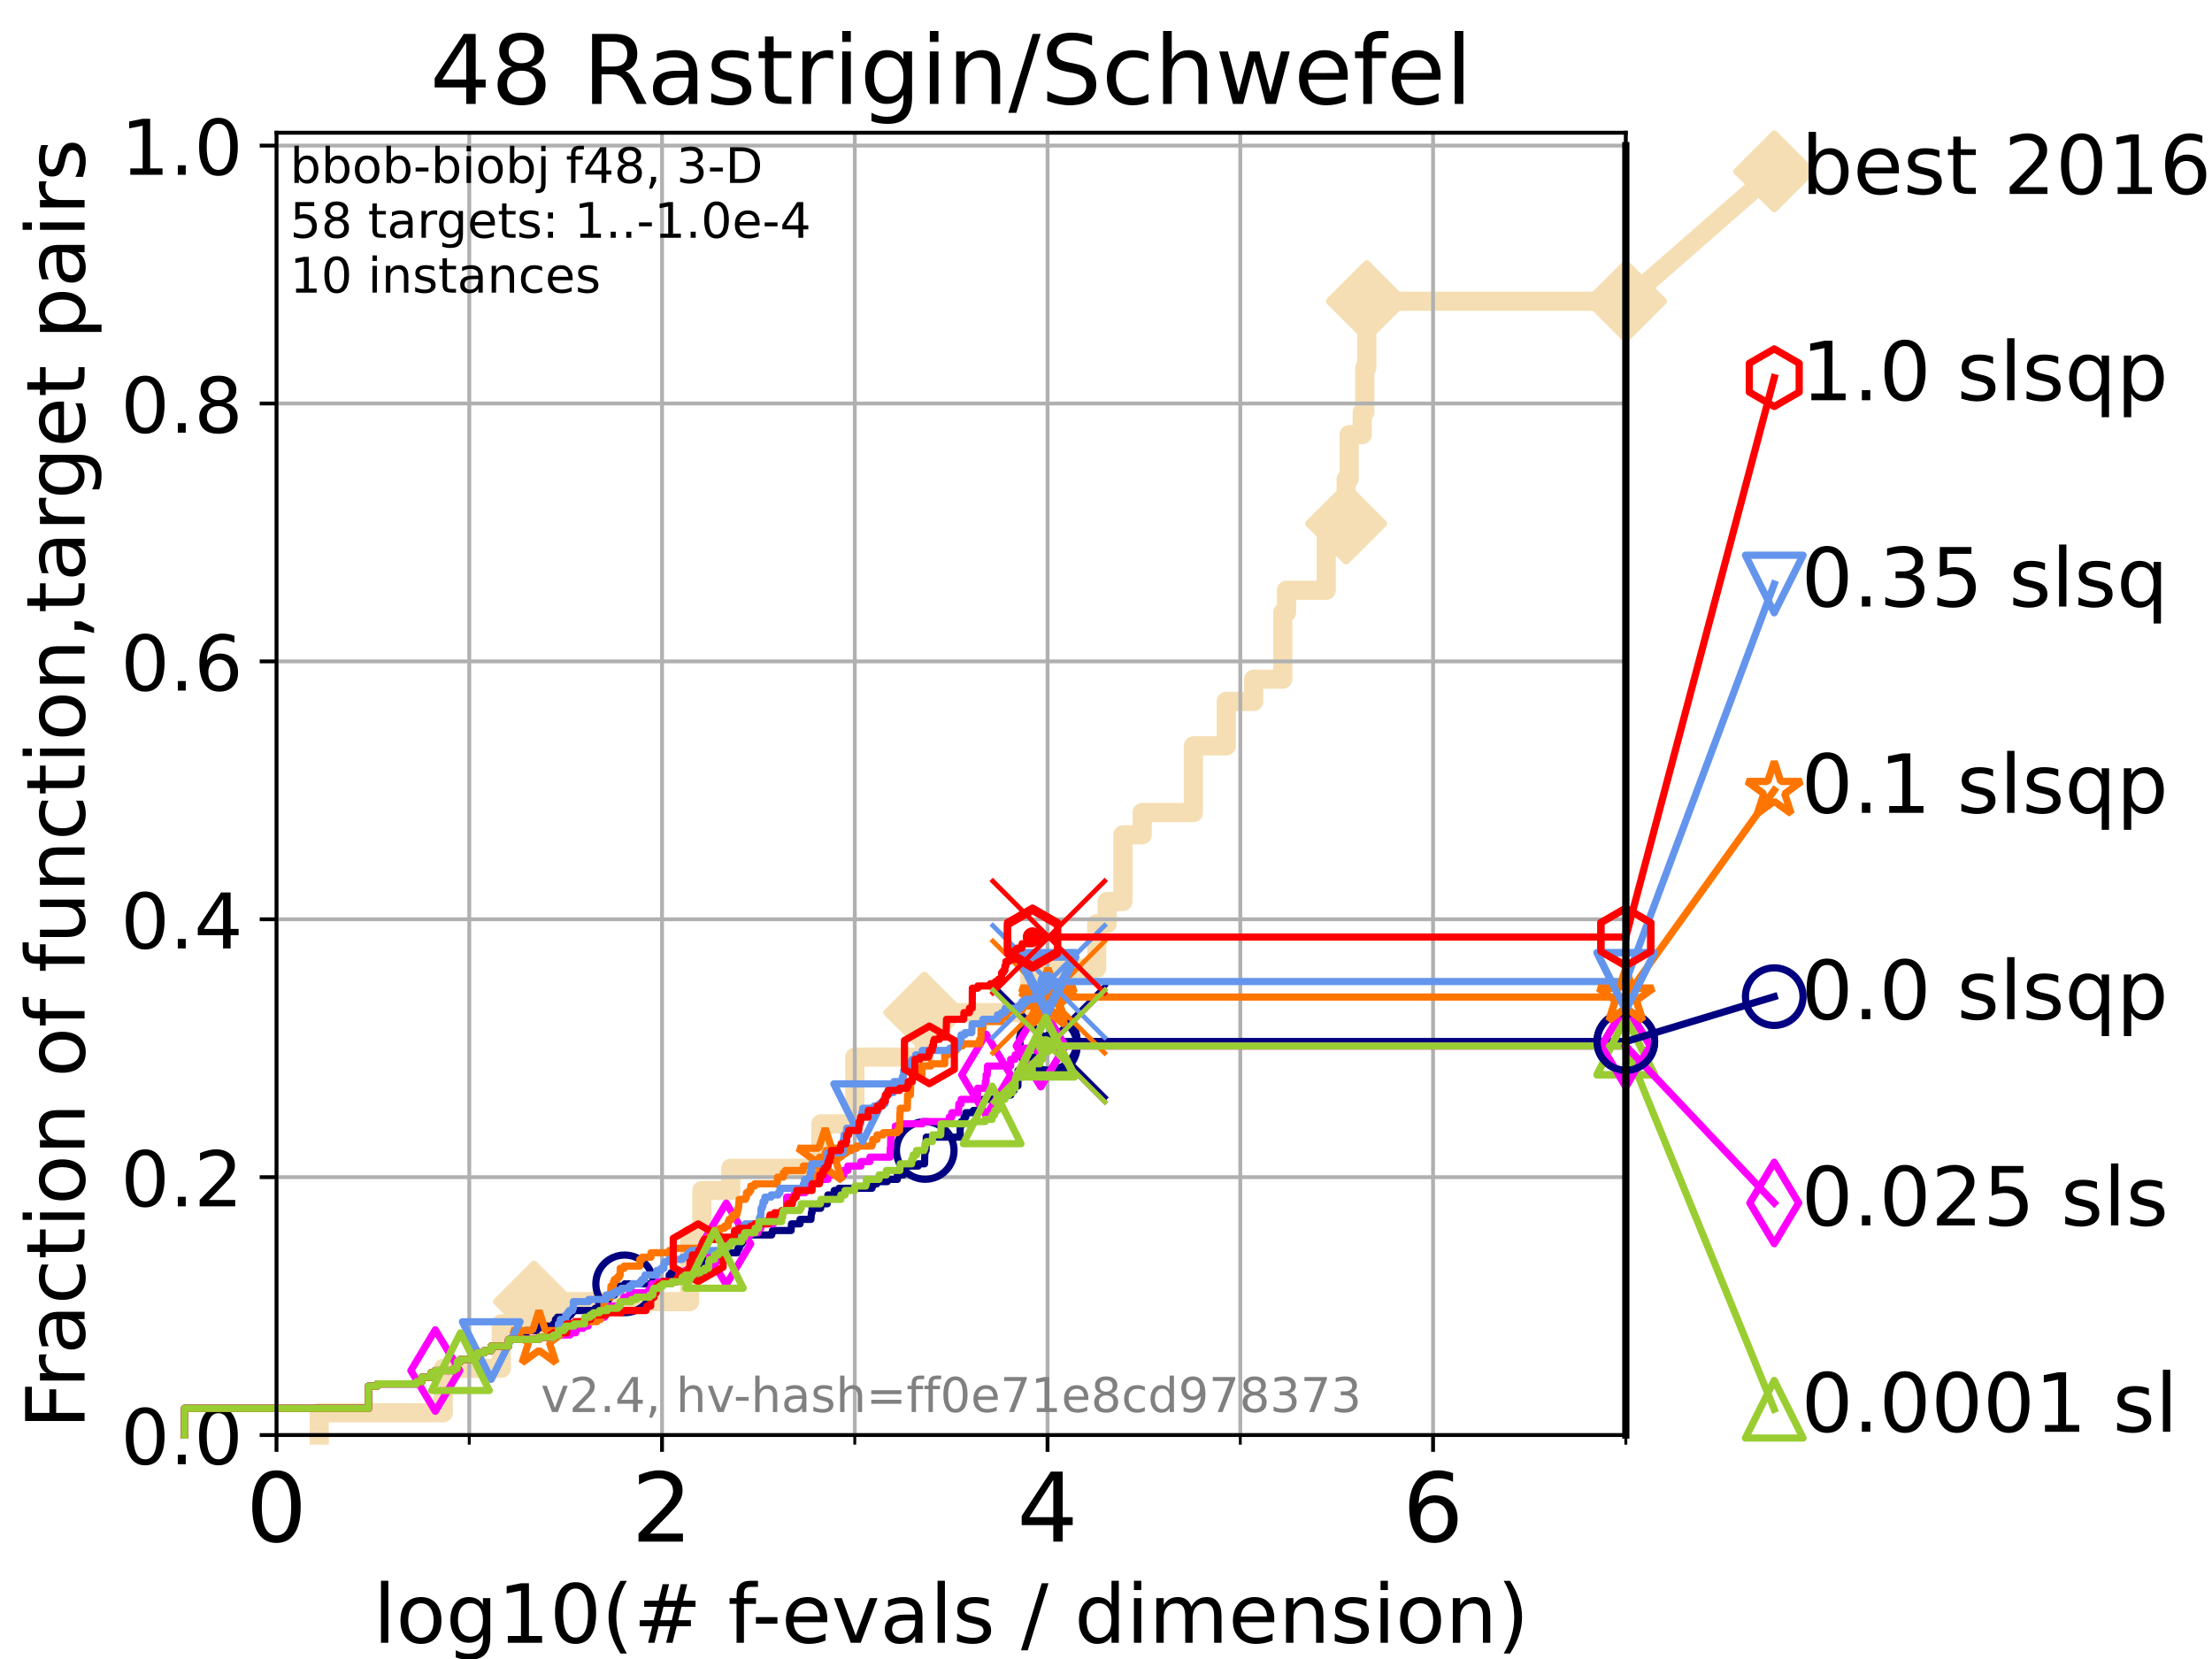 <?xml version="1.0" encoding="utf-8" standalone="no"?>
<!DOCTYPE svg PUBLIC "-//W3C//DTD SVG 1.1//EN"
  "http://www.w3.org/Graphics/SVG/1.1/DTD/svg11.dtd">
<!-- Created with matplotlib (https://matplotlib.org/) -->
<svg height="345.6pt" version="1.1" viewBox="0 0 460.8 345.6" width="460.8pt" xmlns="http://www.w3.org/2000/svg" xmlns:xlink="http://www.w3.org/1999/xlink">
 <defs>
  <style type="text/css">*{stroke-linecap:butt;stroke-linejoin:round;}</style>
 </defs>
 <g id="figure_1">
  <g id="patch_1">
   <path d="M 0 345.6 
L 460.8 345.6 
L 460.8 0 
L 0 0 
z
" style="fill:#ffffff;"/>
  </g>
  <g id="axes_1">
   <g id="patch_2">
    <path d="M 57.6 298.944 
L 338.688 298.944 
L 338.688 27.648 
L 57.6 27.648 
z
" style="fill:#ffffff;"/>
   </g>
   <g id="line2d_1">
    <path d="M 66.508 298.944 
L 66.508 294.313 
L 92.347 294.313 
L 92.347 285.05 
L 104.435 285.05 
L 104.435 275.788 
L 111.239 275.788 
L 111.239 271.157 
L 143.654 271.157 
L 143.654 257.263 
L 146.216 257.263 
L 146.216 248.001 
L 152.233 248.001 
L 152.233 243.37 
L 171.021 243.37 
L 171.021 234.107 
L 178.078 234.107 
L 178.078 220.214 
L 192.549 220.214 
L 192.549 210.951 
L 214.54 210.951 
L 214.54 201.689 
L 228.455 201.689 
L 228.455 192.426 
L 230.641 192.426 
L 230.641 187.795 
L 233.925 187.795 
L 233.925 173.901 
L 237.939 173.901 
L 237.939 169.27 
L 248.6 169.27 
L 248.6 155.377 
L 255.459 155.377 
L 255.459 146.114 
L 261.17 146.114 
L 261.17 141.483 
L 267.23 141.483 
L 267.23 127.589 
L 268.007 127.589 
L 268.007 122.958 
L 276.268 122.958 
L 276.268 109.065 
L 280.428 109.065 
L 280.428 99.802 
L 281.057 99.802 
L 281.057 90.54 
L 283.779 90.54 
L 283.779 85.909 
L 284.307 85.909 
L 284.307 76.646 
L 284.716 76.646 
L 284.716 62.753 
L 338.688 62.753 
" style="fill:none;stroke:#f5deb3;stroke-linecap:square;stroke-width:4;"/>
   </g>
   <g id="line2d_2">
    <defs>
     <path d="M 0 7.778 
L 7.778 0 
L 0 -7.778 
L -7.778 0 
z
" id="m89faf64014" style="stroke:#f5deb3;stroke-linejoin:miter;stroke-width:1.5;"/>
    </defs>
    <g>
     <use style="fill:#f5deb3;stroke:#f5deb3;stroke-linejoin:miter;stroke-width:1.5;" x="111.239" xlink:href="#m89faf64014" y="271.157"/>
     <use style="fill:#f5deb3;stroke:#f5deb3;stroke-linejoin:miter;stroke-width:1.5;" x="192.549" xlink:href="#m89faf64014" y="210.951"/>
     <use style="fill:#f5deb3;stroke:#f5deb3;stroke-linejoin:miter;stroke-width:1.5;" x="280.428" xlink:href="#m89faf64014" y="109.065"/>
     <use style="fill:#f5deb3;stroke:#f5deb3;stroke-linejoin:miter;stroke-width:1.5;" x="284.716" xlink:href="#m89faf64014" y="62.753"/>
     <use style="fill:#f5deb3;stroke:#f5deb3;stroke-linejoin:miter;stroke-width:1.5;" x="338.688" xlink:href="#m89faf64014" y="62.753"/>
    </g>
   </g>
   <g id="line2d_3">
    <path style="fill:none;stroke:#f5deb3;stroke-linecap:square;stroke-width:4;"/>
    <g/>
   </g>
   <g id="line2d_4">
    <path d="M 338.688 62.753 
L 369.608 35.706 
" style="fill:none;stroke:#f5deb3;stroke-linecap:square;stroke-width:4;"/>
    <g>
     <use style="fill:#f5deb3;stroke:#f5deb3;stroke-linejoin:miter;stroke-width:1.5;" x="338.688" xlink:href="#m89faf64014" y="62.753"/>
     <use style="fill:#f5deb3;stroke:#f5deb3;stroke-linejoin:miter;stroke-width:1.5;" x="369.608" xlink:href="#m89faf64014" y="35.706"/>
    </g>
   </g>
   <g id="matplotlib.axis_1">
    <g id="xtick_1">
     <g id="line2d_5">
      <path clip-path="url(#p51bcda2bb7)" d="M 57.6 298.944 
L 57.6 27.648 
" style="fill:none;stroke:#b0b0b0;stroke-linecap:square;stroke-width:0.8;"/>
     </g>
     <g id="line2d_6">
      <defs>
       <path d="M 0 0 
L 0 3.5 
" id="m678df72be1" style="stroke:#000000;stroke-width:0.8;"/>
      </defs>
      <g>
       <use style="stroke:#000000;stroke-width:0.8;" x="57.6" xlink:href="#m678df72be1" y="298.944"/>
      </g>
     </g>
     <g id="text_1">
      <!-- 0 -->
      <g transform="translate(51.237 321.141)scale(0.2 -0.2)">
       <defs>
        <path d="M 31.781 66.406 
Q 24.172 66.406 20.328 58.906 
Q 16.5 51.422 16.5 36.375 
Q 16.5 21.391 20.328 13.891 
Q 24.172 6.391 31.781 6.391 
Q 39.453 6.391 43.281 13.891 
Q 47.125 21.391 47.125 36.375 
Q 47.125 51.422 43.281 58.906 
Q 39.453 66.406 31.781 66.406 
z
M 31.781 74.219 
Q 44.047 74.219 50.516 64.516 
Q 56.984 54.828 56.984 36.375 
Q 56.984 17.969 50.516 8.266 
Q 44.047 -1.422 31.781 -1.422 
Q 19.531 -1.422 13.062 8.266 
Q 6.594 17.969 6.594 36.375 
Q 6.594 54.828 13.062 64.516 
Q 19.531 74.219 31.781 74.219 
z
" id="DejaVuSans-48"/>
       </defs>
       <use xlink:href="#DejaVuSans-48"/>
      </g>
     </g>
    </g>
    <g id="xtick_2">
     <g id="line2d_7">
      <path clip-path="url(#p51bcda2bb7)" d="M 137.911 298.944 
L 137.911 27.648 
" style="fill:none;stroke:#b0b0b0;stroke-linecap:square;stroke-width:0.8;"/>
     </g>
     <g id="line2d_8">
      <g>
       <use style="stroke:#000000;stroke-width:0.8;" x="137.911" xlink:href="#m678df72be1" y="298.944"/>
      </g>
     </g>
     <g id="text_2">
      <!-- 2 -->
      <g transform="translate(131.548 321.141)scale(0.2 -0.2)">
       <defs>
        <path d="M 19.188 8.297 
L 53.609 8.297 
L 53.609 0 
L 7.328 0 
L 7.328 8.297 
Q 12.938 14.109 22.625 23.891 
Q 32.328 33.688 34.812 36.531 
Q 39.547 41.844 41.422 45.531 
Q 43.312 49.219 43.312 52.781 
Q 43.312 58.594 39.234 62.25 
Q 35.156 65.922 28.609 65.922 
Q 23.969 65.922 18.812 64.312 
Q 13.672 62.703 7.812 59.422 
L 7.812 69.391 
Q 13.766 71.781 18.938 73 
Q 24.125 74.219 28.422 74.219 
Q 39.75 74.219 46.484 68.547 
Q 53.219 62.891 53.219 53.422 
Q 53.219 48.922 51.531 44.891 
Q 49.859 40.875 45.406 35.406 
Q 44.188 33.984 37.641 27.219 
Q 31.109 20.453 19.188 8.297 
z
" id="DejaVuSans-50"/>
       </defs>
       <use xlink:href="#DejaVuSans-50"/>
      </g>
     </g>
    </g>
    <g id="xtick_3">
     <g id="line2d_9">
      <path clip-path="url(#p51bcda2bb7)" d="M 218.222 298.944 
L 218.222 27.648 
" style="fill:none;stroke:#b0b0b0;stroke-linecap:square;stroke-width:0.8;"/>
     </g>
     <g id="line2d_10">
      <g>
       <use style="stroke:#000000;stroke-width:0.8;" x="218.222" xlink:href="#m678df72be1" y="298.944"/>
      </g>
     </g>
     <g id="text_3">
      <!-- 4 -->
      <g transform="translate(211.859 321.141)scale(0.2 -0.2)">
       <defs>
        <path d="M 37.797 64.312 
L 12.891 25.391 
L 37.797 25.391 
z
M 35.203 72.906 
L 47.609 72.906 
L 47.609 25.391 
L 58.016 25.391 
L 58.016 17.188 
L 47.609 17.188 
L 47.609 0 
L 37.797 0 
L 37.797 17.188 
L 4.891 17.188 
L 4.891 26.703 
z
" id="DejaVuSans-52"/>
       </defs>
       <use xlink:href="#DejaVuSans-52"/>
      </g>
     </g>
    </g>
    <g id="xtick_4">
     <g id="line2d_11">
      <path clip-path="url(#p51bcda2bb7)" d="M 298.533 298.944 
L 298.533 27.648 
" style="fill:none;stroke:#b0b0b0;stroke-linecap:square;stroke-width:0.8;"/>
     </g>
     <g id="line2d_12">
      <g>
       <use style="stroke:#000000;stroke-width:0.8;" x="298.533" xlink:href="#m678df72be1" y="298.944"/>
      </g>
     </g>
     <g id="text_4">
      <!-- 6 -->
      <g transform="translate(292.17 321.141)scale(0.2 -0.2)">
       <defs>
        <path d="M 33.016 40.375 
Q 26.375 40.375 22.484 35.828 
Q 18.609 31.297 18.609 23.391 
Q 18.609 15.531 22.484 10.953 
Q 26.375 6.391 33.016 6.391 
Q 39.656 6.391 43.531 10.953 
Q 47.406 15.531 47.406 23.391 
Q 47.406 31.297 43.531 35.828 
Q 39.656 40.375 33.016 40.375 
z
M 52.594 71.297 
L 52.594 62.312 
Q 48.875 64.062 45.094 64.984 
Q 41.312 65.922 37.594 65.922 
Q 27.828 65.922 22.672 59.328 
Q 17.531 52.734 16.797 39.406 
Q 19.672 43.656 24.016 45.922 
Q 28.375 48.188 33.594 48.188 
Q 44.578 48.188 50.953 41.516 
Q 57.328 34.859 57.328 23.391 
Q 57.328 12.156 50.688 5.359 
Q 44.047 -1.422 33.016 -1.422 
Q 20.359 -1.422 13.672 8.266 
Q 6.984 17.969 6.984 36.375 
Q 6.984 53.656 15.188 63.938 
Q 23.391 74.219 37.203 74.219 
Q 40.922 74.219 44.703 73.484 
Q 48.484 72.75 52.594 71.297 
z
" id="DejaVuSans-54"/>
       </defs>
       <use xlink:href="#DejaVuSans-54"/>
      </g>
     </g>
    </g>
    <g id="xtick_5">
     <g id="line2d_13">
      <path clip-path="url(#p51bcda2bb7)" d="M 97.755 298.944 
L 97.755 27.648 
" style="fill:none;stroke:#b0b0b0;stroke-linecap:square;stroke-width:0.8;"/>
     </g>
     <g id="line2d_14">
      <defs>
       <path d="M 0 0 
L 0 2 
" id="mecf5b6d101" style="stroke:#000000;stroke-width:0.6;"/>
      </defs>
      <g>
       <use style="stroke:#000000;stroke-width:0.6;" x="97.755" xlink:href="#mecf5b6d101" y="298.944"/>
      </g>
     </g>
    </g>
    <g id="xtick_6">
     <g id="line2d_15">
      <path clip-path="url(#p51bcda2bb7)" d="M 178.066 298.944 
L 178.066 27.648 
" style="fill:none;stroke:#b0b0b0;stroke-linecap:square;stroke-width:0.8;"/>
     </g>
     <g id="line2d_16">
      <g>
       <use style="stroke:#000000;stroke-width:0.6;" x="178.066" xlink:href="#mecf5b6d101" y="298.944"/>
      </g>
     </g>
    </g>
    <g id="xtick_7">
     <g id="line2d_17">
      <path clip-path="url(#p51bcda2bb7)" d="M 258.377 298.944 
L 258.377 27.648 
" style="fill:none;stroke:#b0b0b0;stroke-linecap:square;stroke-width:0.8;"/>
     </g>
     <g id="line2d_18">
      <g>
       <use style="stroke:#000000;stroke-width:0.6;" x="258.377" xlink:href="#mecf5b6d101" y="298.944"/>
      </g>
     </g>
    </g>
    <g id="xtick_8">
     <g id="line2d_19">
      <path clip-path="url(#p51bcda2bb7)" d="M 338.688 298.944 
L 338.688 27.648 
" style="fill:none;stroke:#b0b0b0;stroke-linecap:square;stroke-width:0.8;"/>
     </g>
     <g id="line2d_20">
      <g>
       <use style="stroke:#000000;stroke-width:0.6;" x="338.688" xlink:href="#mecf5b6d101" y="298.944"/>
      </g>
     </g>
    </g>
    <g id="text_5">
     <!-- log10(# f-evals / dimension) -->
     <g transform="translate(77.764 342.218)scale(0.17 -0.17)">
      <defs>
       <path d="M 9.422 75.984 
L 18.406 75.984 
L 18.406 0 
L 9.422 0 
z
" id="DejaVuSans-108"/>
       <path d="M 30.609 48.391 
Q 23.391 48.391 19.188 42.75 
Q 14.984 37.109 14.984 27.297 
Q 14.984 17.484 19.156 11.844 
Q 23.344 6.203 30.609 6.203 
Q 37.797 6.203 41.984 11.859 
Q 46.188 17.531 46.188 27.297 
Q 46.188 37.016 41.984 42.703 
Q 37.797 48.391 30.609 48.391 
z
M 30.609 56 
Q 42.328 56 49.016 48.375 
Q 55.719 40.766 55.719 27.297 
Q 55.719 13.875 49.016 6.219 
Q 42.328 -1.422 30.609 -1.422 
Q 18.844 -1.422 12.172 6.219 
Q 5.516 13.875 5.516 27.297 
Q 5.516 40.766 12.172 48.375 
Q 18.844 56 30.609 56 
z
" id="DejaVuSans-111"/>
       <path d="M 45.406 27.984 
Q 45.406 37.75 41.375 43.109 
Q 37.359 48.484 30.078 48.484 
Q 22.859 48.484 18.828 43.109 
Q 14.797 37.75 14.797 27.984 
Q 14.797 18.266 18.828 12.891 
Q 22.859 7.516 30.078 7.516 
Q 37.359 7.516 41.375 12.891 
Q 45.406 18.266 45.406 27.984 
z
M 54.391 6.781 
Q 54.391 -7.172 48.188 -13.984 
Q 42 -20.797 29.203 -20.797 
Q 24.469 -20.797 20.266 -20.094 
Q 16.062 -19.391 12.109 -17.922 
L 12.109 -9.188 
Q 16.062 -11.328 19.922 -12.344 
Q 23.781 -13.375 27.781 -13.375 
Q 36.625 -13.375 41.016 -8.766 
Q 45.406 -4.156 45.406 5.172 
L 45.406 9.625 
Q 42.625 4.781 38.281 2.391 
Q 33.938 0 27.875 0 
Q 17.828 0 11.672 7.656 
Q 5.516 15.328 5.516 27.984 
Q 5.516 40.672 11.672 48.328 
Q 17.828 56 27.875 56 
Q 33.938 56 38.281 53.609 
Q 42.625 51.219 45.406 46.391 
L 45.406 54.688 
L 54.391 54.688 
z
" id="DejaVuSans-103"/>
       <path d="M 12.406 8.297 
L 28.516 8.297 
L 28.516 63.922 
L 10.984 60.406 
L 10.984 69.391 
L 28.422 72.906 
L 38.281 72.906 
L 38.281 8.297 
L 54.391 8.297 
L 54.391 0 
L 12.406 0 
z
" id="DejaVuSans-49"/>
       <path d="M 31 75.875 
Q 24.469 64.656 21.281 53.656 
Q 18.109 42.672 18.109 31.391 
Q 18.109 20.125 21.312 9.062 
Q 24.516 -2 31 -13.188 
L 23.188 -13.188 
Q 15.875 -1.703 12.234 9.375 
Q 8.594 20.453 8.594 31.391 
Q 8.594 42.281 12.203 53.312 
Q 15.828 64.359 23.188 75.875 
z
" id="DejaVuSans-40"/>
       <path d="M 51.125 44 
L 36.922 44 
L 32.812 27.688 
L 47.125 27.688 
z
M 43.797 71.781 
L 38.719 51.516 
L 52.984 51.516 
L 58.109 71.781 
L 65.922 71.781 
L 60.891 51.516 
L 76.125 51.516 
L 76.125 44 
L 58.984 44 
L 54.984 27.688 
L 70.516 27.688 
L 70.516 20.219 
L 53.078 20.219 
L 48 0 
L 40.188 0 
L 45.219 20.219 
L 30.906 20.219 
L 25.875 0 
L 18.016 0 
L 23.094 20.219 
L 7.719 20.219 
L 7.719 27.688 
L 24.906 27.688 
L 29 44 
L 13.281 44 
L 13.281 51.516 
L 30.906 51.516 
L 35.891 71.781 
z
" id="DejaVuSans-35"/>
       <path id="DejaVuSans-32"/>
       <path d="M 37.109 75.984 
L 37.109 68.5 
L 28.516 68.5 
Q 23.688 68.5 21.797 66.547 
Q 19.922 64.594 19.922 59.516 
L 19.922 54.688 
L 34.719 54.688 
L 34.719 47.703 
L 19.922 47.703 
L 19.922 0 
L 10.891 0 
L 10.891 47.703 
L 2.297 47.703 
L 2.297 54.688 
L 10.891 54.688 
L 10.891 58.5 
Q 10.891 67.625 15.141 71.797 
Q 19.391 75.984 28.609 75.984 
z
" id="DejaVuSans-102"/>
       <path d="M 4.891 31.391 
L 31.203 31.391 
L 31.203 23.391 
L 4.891 23.391 
z
" id="DejaVuSans-45"/>
       <path d="M 56.203 29.594 
L 56.203 25.203 
L 14.891 25.203 
Q 15.484 15.922 20.484 11.062 
Q 25.484 6.203 34.422 6.203 
Q 39.594 6.203 44.453 7.469 
Q 49.312 8.734 54.109 11.281 
L 54.109 2.781 
Q 49.266 0.734 44.188 -0.344 
Q 39.109 -1.422 33.891 -1.422 
Q 20.797 -1.422 13.156 6.188 
Q 5.516 13.812 5.516 26.812 
Q 5.516 40.234 12.766 48.109 
Q 20.016 56 32.328 56 
Q 43.359 56 49.781 48.891 
Q 56.203 41.797 56.203 29.594 
z
M 47.219 32.234 
Q 47.125 39.594 43.094 43.984 
Q 39.062 48.391 32.422 48.391 
Q 24.906 48.391 20.391 44.141 
Q 15.875 39.891 15.188 32.172 
z
" id="DejaVuSans-101"/>
       <path d="M 2.984 54.688 
L 12.5 54.688 
L 29.594 8.797 
L 46.688 54.688 
L 56.203 54.688 
L 35.688 0 
L 23.484 0 
z
" id="DejaVuSans-118"/>
       <path d="M 34.281 27.484 
Q 23.391 27.484 19.188 25 
Q 14.984 22.516 14.984 16.5 
Q 14.984 11.719 18.141 8.906 
Q 21.297 6.109 26.703 6.109 
Q 34.188 6.109 38.703 11.406 
Q 43.219 16.703 43.219 25.484 
L 43.219 27.484 
z
M 52.203 31.203 
L 52.203 0 
L 43.219 0 
L 43.219 8.297 
Q 40.141 3.328 35.547 0.953 
Q 30.953 -1.422 24.312 -1.422 
Q 15.922 -1.422 10.953 3.297 
Q 6 8.016 6 15.922 
Q 6 25.141 12.172 29.828 
Q 18.359 34.516 30.609 34.516 
L 43.219 34.516 
L 43.219 35.406 
Q 43.219 41.609 39.141 45 
Q 35.062 48.391 27.688 48.391 
Q 23 48.391 18.547 47.266 
Q 14.109 46.141 10.016 43.891 
L 10.016 52.203 
Q 14.938 54.109 19.578 55.047 
Q 24.219 56 28.609 56 
Q 40.484 56 46.344 49.844 
Q 52.203 43.703 52.203 31.203 
z
" id="DejaVuSans-97"/>
       <path d="M 44.281 53.078 
L 44.281 44.578 
Q 40.484 46.531 36.375 47.5 
Q 32.281 48.484 27.875 48.484 
Q 21.188 48.484 17.844 46.438 
Q 14.5 44.391 14.5 40.281 
Q 14.5 37.156 16.891 35.375 
Q 19.281 33.594 26.516 31.984 
L 29.594 31.297 
Q 39.156 29.25 43.188 25.516 
Q 47.219 21.781 47.219 15.094 
Q 47.219 7.469 41.188 3.016 
Q 35.156 -1.422 24.609 -1.422 
Q 20.219 -1.422 15.453 -0.562 
Q 10.688 0.297 5.422 2 
L 5.422 11.281 
Q 10.406 8.688 15.234 7.391 
Q 20.062 6.109 24.812 6.109 
Q 31.156 6.109 34.562 8.281 
Q 37.984 10.453 37.984 14.406 
Q 37.984 18.062 35.516 20.016 
Q 33.062 21.969 24.703 23.781 
L 21.578 24.516 
Q 13.234 26.266 9.516 29.906 
Q 5.812 33.547 5.812 39.891 
Q 5.812 47.609 11.281 51.797 
Q 16.75 56 26.812 56 
Q 31.781 56 36.172 55.266 
Q 40.578 54.547 44.281 53.078 
z
" id="DejaVuSans-115"/>
       <path d="M 25.391 72.906 
L 33.688 72.906 
L 8.297 -9.281 
L 0 -9.281 
z
" id="DejaVuSans-47"/>
       <path d="M 45.406 46.391 
L 45.406 75.984 
L 54.391 75.984 
L 54.391 0 
L 45.406 0 
L 45.406 8.203 
Q 42.578 3.328 38.25 0.953 
Q 33.938 -1.422 27.875 -1.422 
Q 17.969 -1.422 11.734 6.484 
Q 5.516 14.406 5.516 27.297 
Q 5.516 40.188 11.734 48.094 
Q 17.969 56 27.875 56 
Q 33.938 56 38.25 53.625 
Q 42.578 51.266 45.406 46.391 
z
M 14.797 27.297 
Q 14.797 17.391 18.875 11.75 
Q 22.953 6.109 30.078 6.109 
Q 37.203 6.109 41.297 11.75 
Q 45.406 17.391 45.406 27.297 
Q 45.406 37.203 41.297 42.844 
Q 37.203 48.484 30.078 48.484 
Q 22.953 48.484 18.875 42.844 
Q 14.797 37.203 14.797 27.297 
z
" id="DejaVuSans-100"/>
       <path d="M 9.422 54.688 
L 18.406 54.688 
L 18.406 0 
L 9.422 0 
z
M 9.422 75.984 
L 18.406 75.984 
L 18.406 64.594 
L 9.422 64.594 
z
" id="DejaVuSans-105"/>
       <path d="M 52 44.188 
Q 55.375 50.25 60.062 53.125 
Q 64.75 56 71.094 56 
Q 79.641 56 84.281 50.016 
Q 88.922 44.047 88.922 33.016 
L 88.922 0 
L 79.891 0 
L 79.891 32.719 
Q 79.891 40.578 77.094 44.375 
Q 74.312 48.188 68.609 48.188 
Q 61.625 48.188 57.562 43.547 
Q 53.516 38.922 53.516 30.906 
L 53.516 0 
L 44.484 0 
L 44.484 32.719 
Q 44.484 40.625 41.703 44.406 
Q 38.922 48.188 33.109 48.188 
Q 26.219 48.188 22.156 43.531 
Q 18.109 38.875 18.109 30.906 
L 18.109 0 
L 9.078 0 
L 9.078 54.688 
L 18.109 54.688 
L 18.109 46.188 
Q 21.188 51.219 25.484 53.609 
Q 29.781 56 35.688 56 
Q 41.656 56 45.828 52.969 
Q 50 49.953 52 44.188 
z
" id="DejaVuSans-109"/>
       <path d="M 54.891 33.016 
L 54.891 0 
L 45.906 0 
L 45.906 32.719 
Q 45.906 40.484 42.875 44.328 
Q 39.844 48.188 33.797 48.188 
Q 26.516 48.188 22.312 43.547 
Q 18.109 38.922 18.109 30.906 
L 18.109 0 
L 9.078 0 
L 9.078 54.688 
L 18.109 54.688 
L 18.109 46.188 
Q 21.344 51.125 25.703 53.562 
Q 30.078 56 35.797 56 
Q 45.219 56 50.047 50.172 
Q 54.891 44.344 54.891 33.016 
z
" id="DejaVuSans-110"/>
       <path d="M 8.016 75.875 
L 15.828 75.875 
Q 23.141 64.359 26.781 53.312 
Q 30.422 42.281 30.422 31.391 
Q 30.422 20.453 26.781 9.375 
Q 23.141 -1.703 15.828 -13.188 
L 8.016 -13.188 
Q 14.5 -2 17.703 9.062 
Q 20.906 20.125 20.906 31.391 
Q 20.906 42.672 17.703 53.656 
Q 14.5 64.656 8.016 75.875 
z
" id="DejaVuSans-41"/>
      </defs>
      <use xlink:href="#DejaVuSans-108"/>
      <use x="27.783" xlink:href="#DejaVuSans-111"/>
      <use x="88.965" xlink:href="#DejaVuSans-103"/>
      <use x="152.441" xlink:href="#DejaVuSans-49"/>
      <use x="216.064" xlink:href="#DejaVuSans-48"/>
      <use x="279.688" xlink:href="#DejaVuSans-40"/>
      <use x="318.701" xlink:href="#DejaVuSans-35"/>
      <use x="402.49" xlink:href="#DejaVuSans-32"/>
      <use x="434.277" xlink:href="#DejaVuSans-102"/>
      <use x="463.982" xlink:href="#DejaVuSans-45"/>
      <use x="500.066" xlink:href="#DejaVuSans-101"/>
      <use x="561.59" xlink:href="#DejaVuSans-118"/>
      <use x="620.77" xlink:href="#DejaVuSans-97"/>
      <use x="682.049" xlink:href="#DejaVuSans-108"/>
      <use x="709.832" xlink:href="#DejaVuSans-115"/>
      <use x="761.932" xlink:href="#DejaVuSans-32"/>
      <use x="793.719" xlink:href="#DejaVuSans-47"/>
      <use x="827.41" xlink:href="#DejaVuSans-32"/>
      <use x="859.197" xlink:href="#DejaVuSans-100"/>
      <use x="922.674" xlink:href="#DejaVuSans-105"/>
      <use x="950.457" xlink:href="#DejaVuSans-109"/>
      <use x="1047.869" xlink:href="#DejaVuSans-101"/>
      <use x="1109.393" xlink:href="#DejaVuSans-110"/>
      <use x="1172.771" xlink:href="#DejaVuSans-115"/>
      <use x="1224.871" xlink:href="#DejaVuSans-105"/>
      <use x="1252.654" xlink:href="#DejaVuSans-111"/>
      <use x="1313.836" xlink:href="#DejaVuSans-110"/>
      <use x="1377.215" xlink:href="#DejaVuSans-41"/>
     </g>
    </g>
   </g>
   <g id="matplotlib.axis_2">
    <g id="ytick_1">
     <g id="line2d_21">
      <path clip-path="url(#p51bcda2bb7)" d="M 57.6 298.944 
L 338.688 298.944 
" style="fill:none;stroke:#b0b0b0;stroke-linecap:square;stroke-width:0.8;"/>
     </g>
     <g id="line2d_22">
      <defs>
       <path d="M 0 0 
L -3.5 0 
" id="mc612f103cd" style="stroke:#000000;stroke-width:0.8;"/>
      </defs>
      <g>
       <use style="stroke:#000000;stroke-width:0.8;" x="57.6" xlink:href="#mc612f103cd" y="298.944"/>
      </g>
     </g>
     <g id="text_6">
      <!-- 0.0 -->
      <g transform="translate(25.155 305.023)scale(0.16 -0.16)">
       <defs>
        <path d="M 10.688 12.406 
L 21 12.406 
L 21 0 
L 10.688 0 
z
" id="DejaVuSans-46"/>
       </defs>
       <use xlink:href="#DejaVuSans-48"/>
       <use x="63.623" xlink:href="#DejaVuSans-46"/>
       <use x="95.41" xlink:href="#DejaVuSans-48"/>
      </g>
     </g>
    </g>
    <g id="ytick_2">
     <g id="line2d_23">
      <path clip-path="url(#p51bcda2bb7)" d="M 57.6 245.222 
L 338.688 245.222 
" style="fill:none;stroke:#b0b0b0;stroke-linecap:square;stroke-width:0.8;"/>
     </g>
     <g id="line2d_24">
      <g>
       <use style="stroke:#000000;stroke-width:0.8;" x="57.6" xlink:href="#mc612f103cd" y="245.222"/>
      </g>
     </g>
     <g id="text_7">
      <!-- 0.2 -->
      <g transform="translate(25.155 251.301)scale(0.16 -0.16)">
       <use xlink:href="#DejaVuSans-48"/>
       <use x="63.623" xlink:href="#DejaVuSans-46"/>
       <use x="95.41" xlink:href="#DejaVuSans-50"/>
      </g>
     </g>
    </g>
    <g id="ytick_3">
     <g id="line2d_25">
      <path clip-path="url(#p51bcda2bb7)" d="M 57.6 191.5 
L 338.688 191.5 
" style="fill:none;stroke:#b0b0b0;stroke-linecap:square;stroke-width:0.8;"/>
     </g>
     <g id="line2d_26">
      <g>
       <use style="stroke:#000000;stroke-width:0.8;" x="57.6" xlink:href="#mc612f103cd" y="191.5"/>
      </g>
     </g>
     <g id="text_8">
      <!-- 0.4 -->
      <g transform="translate(25.155 197.579)scale(0.16 -0.16)">
       <use xlink:href="#DejaVuSans-48"/>
       <use x="63.623" xlink:href="#DejaVuSans-46"/>
       <use x="95.41" xlink:href="#DejaVuSans-52"/>
      </g>
     </g>
    </g>
    <g id="ytick_4">
     <g id="line2d_27">
      <path clip-path="url(#p51bcda2bb7)" d="M 57.6 137.778 
L 338.688 137.778 
" style="fill:none;stroke:#b0b0b0;stroke-linecap:square;stroke-width:0.8;"/>
     </g>
     <g id="line2d_28">
      <g>
       <use style="stroke:#000000;stroke-width:0.8;" x="57.6" xlink:href="#mc612f103cd" y="137.778"/>
      </g>
     </g>
     <g id="text_9">
      <!-- 0.6 -->
      <g transform="translate(25.155 143.857)scale(0.16 -0.16)">
       <use xlink:href="#DejaVuSans-48"/>
       <use x="63.623" xlink:href="#DejaVuSans-46"/>
       <use x="95.41" xlink:href="#DejaVuSans-54"/>
      </g>
     </g>
    </g>
    <g id="ytick_5">
     <g id="line2d_29">
      <path clip-path="url(#p51bcda2bb7)" d="M 57.6 84.056 
L 338.688 84.056 
" style="fill:none;stroke:#b0b0b0;stroke-linecap:square;stroke-width:0.8;"/>
     </g>
     <g id="line2d_30">
      <g>
       <use style="stroke:#000000;stroke-width:0.8;" x="57.6" xlink:href="#mc612f103cd" y="84.056"/>
      </g>
     </g>
     <g id="text_10">
      <!-- 0.8 -->
      <g transform="translate(25.155 90.135)scale(0.16 -0.16)">
       <defs>
        <path d="M 31.781 34.625 
Q 24.75 34.625 20.719 30.859 
Q 16.703 27.094 16.703 20.516 
Q 16.703 13.922 20.719 10.156 
Q 24.75 6.391 31.781 6.391 
Q 38.812 6.391 42.859 10.172 
Q 46.922 13.969 46.922 20.516 
Q 46.922 27.094 42.891 30.859 
Q 38.875 34.625 31.781 34.625 
z
M 21.922 38.812 
Q 15.578 40.375 12.031 44.719 
Q 8.5 49.078 8.5 55.328 
Q 8.5 64.062 14.719 69.141 
Q 20.953 74.219 31.781 74.219 
Q 42.672 74.219 48.875 69.141 
Q 55.078 64.062 55.078 55.328 
Q 55.078 49.078 51.531 44.719 
Q 48 40.375 41.703 38.812 
Q 48.828 37.156 52.797 32.312 
Q 56.781 27.484 56.781 20.516 
Q 56.781 9.906 50.312 4.234 
Q 43.844 -1.422 31.781 -1.422 
Q 19.734 -1.422 13.25 4.234 
Q 6.781 9.906 6.781 20.516 
Q 6.781 27.484 10.781 32.312 
Q 14.797 37.156 21.922 38.812 
z
M 18.312 54.391 
Q 18.312 48.734 21.844 45.562 
Q 25.391 42.391 31.781 42.391 
Q 38.141 42.391 41.719 45.562 
Q 45.312 48.734 45.312 54.391 
Q 45.312 60.062 41.719 63.234 
Q 38.141 66.406 31.781 66.406 
Q 25.391 66.406 21.844 63.234 
Q 18.312 60.062 18.312 54.391 
z
" id="DejaVuSans-56"/>
       </defs>
       <use xlink:href="#DejaVuSans-48"/>
       <use x="63.623" xlink:href="#DejaVuSans-46"/>
       <use x="95.41" xlink:href="#DejaVuSans-56"/>
      </g>
     </g>
    </g>
    <g id="ytick_6">
     <g id="line2d_31">
      <path clip-path="url(#p51bcda2bb7)" d="M 57.6 30.334 
L 338.688 30.334 
" style="fill:none;stroke:#b0b0b0;stroke-linecap:square;stroke-width:0.8;"/>
     </g>
     <g id="line2d_32">
      <g>
       <use style="stroke:#000000;stroke-width:0.8;" x="57.6" xlink:href="#mc612f103cd" y="30.334"/>
      </g>
     </g>
     <g id="text_11">
      <!-- 1.0 -->
      <g transform="translate(25.155 36.413)scale(0.16 -0.16)">
       <use xlink:href="#DejaVuSans-49"/>
       <use x="63.623" xlink:href="#DejaVuSans-46"/>
       <use x="95.41" xlink:href="#DejaVuSans-48"/>
      </g>
     </g>
    </g>
    <g id="text_12">
     <!-- Fraction of function,target pairs -->
     <g transform="translate(17.62 297.681)rotate(-90)scale(0.17 -0.17)">
      <defs>
       <path d="M 9.812 72.906 
L 51.703 72.906 
L 51.703 64.594 
L 19.672 64.594 
L 19.672 43.109 
L 48.578 43.109 
L 48.578 34.812 
L 19.672 34.812 
L 19.672 0 
L 9.812 0 
z
" id="DejaVuSans-70"/>
       <path d="M 41.109 46.297 
Q 39.594 47.172 37.812 47.578 
Q 36.031 48 33.891 48 
Q 26.266 48 22.188 43.047 
Q 18.109 38.094 18.109 28.812 
L 18.109 0 
L 9.078 0 
L 9.078 54.688 
L 18.109 54.688 
L 18.109 46.188 
Q 20.953 51.172 25.484 53.578 
Q 30.031 56 36.531 56 
Q 37.453 56 38.578 55.875 
Q 39.703 55.766 41.062 55.516 
z
" id="DejaVuSans-114"/>
       <path d="M 48.781 52.594 
L 48.781 44.188 
Q 44.969 46.297 41.141 47.344 
Q 37.312 48.391 33.406 48.391 
Q 24.656 48.391 19.812 42.844 
Q 14.984 37.312 14.984 27.297 
Q 14.984 17.281 19.812 11.734 
Q 24.656 6.203 33.406 6.203 
Q 37.312 6.203 41.141 7.25 
Q 44.969 8.297 48.781 10.406 
L 48.781 2.094 
Q 45.016 0.344 40.984 -0.531 
Q 36.969 -1.422 32.422 -1.422 
Q 20.062 -1.422 12.781 6.344 
Q 5.516 14.109 5.516 27.297 
Q 5.516 40.672 12.859 48.328 
Q 20.219 56 33.016 56 
Q 37.156 56 41.109 55.141 
Q 45.062 54.297 48.781 52.594 
z
" id="DejaVuSans-99"/>
       <path d="M 18.312 70.219 
L 18.312 54.688 
L 36.812 54.688 
L 36.812 47.703 
L 18.312 47.703 
L 18.312 18.016 
Q 18.312 11.328 20.141 9.422 
Q 21.969 7.516 27.594 7.516 
L 36.812 7.516 
L 36.812 0 
L 27.594 0 
Q 17.188 0 13.234 3.875 
Q 9.281 7.766 9.281 18.016 
L 9.281 47.703 
L 2.688 47.703 
L 2.688 54.688 
L 9.281 54.688 
L 9.281 70.219 
z
" id="DejaVuSans-116"/>
       <path d="M 8.5 21.578 
L 8.5 54.688 
L 17.484 54.688 
L 17.484 21.922 
Q 17.484 14.156 20.5 10.266 
Q 23.531 6.391 29.594 6.391 
Q 36.859 6.391 41.078 11.031 
Q 45.312 15.672 45.312 23.688 
L 45.312 54.688 
L 54.297 54.688 
L 54.297 0 
L 45.312 0 
L 45.312 8.406 
Q 42.047 3.422 37.719 1 
Q 33.406 -1.422 27.688 -1.422 
Q 18.266 -1.422 13.375 4.438 
Q 8.5 10.297 8.5 21.578 
z
M 31.109 56 
z
" id="DejaVuSans-117"/>
       <path d="M 11.719 12.406 
L 22.016 12.406 
L 22.016 4 
L 14.016 -11.625 
L 7.719 -11.625 
L 11.719 4 
z
" id="DejaVuSans-44"/>
       <path d="M 18.109 8.203 
L 18.109 -20.797 
L 9.078 -20.797 
L 9.078 54.688 
L 18.109 54.688 
L 18.109 46.391 
Q 20.953 51.266 25.266 53.625 
Q 29.594 56 35.594 56 
Q 45.562 56 51.781 48.094 
Q 58.016 40.188 58.016 27.297 
Q 58.016 14.406 51.781 6.484 
Q 45.562 -1.422 35.594 -1.422 
Q 29.594 -1.422 25.266 0.953 
Q 20.953 3.328 18.109 8.203 
z
M 48.688 27.297 
Q 48.688 37.203 44.609 42.844 
Q 40.531 48.484 33.406 48.484 
Q 26.266 48.484 22.188 42.844 
Q 18.109 37.203 18.109 27.297 
Q 18.109 17.391 22.188 11.75 
Q 26.266 6.109 33.406 6.109 
Q 40.531 6.109 44.609 11.75 
Q 48.688 17.391 48.688 27.297 
z
" id="DejaVuSans-112"/>
      </defs>
      <use xlink:href="#DejaVuSans-70"/>
      <use x="50.27" xlink:href="#DejaVuSans-114"/>
      <use x="91.383" xlink:href="#DejaVuSans-97"/>
      <use x="152.662" xlink:href="#DejaVuSans-99"/>
      <use x="207.643" xlink:href="#DejaVuSans-116"/>
      <use x="246.852" xlink:href="#DejaVuSans-105"/>
      <use x="274.635" xlink:href="#DejaVuSans-111"/>
      <use x="335.816" xlink:href="#DejaVuSans-110"/>
      <use x="399.195" xlink:href="#DejaVuSans-32"/>
      <use x="430.982" xlink:href="#DejaVuSans-111"/>
      <use x="492.164" xlink:href="#DejaVuSans-102"/>
      <use x="527.369" xlink:href="#DejaVuSans-32"/>
      <use x="559.156" xlink:href="#DejaVuSans-102"/>
      <use x="594.361" xlink:href="#DejaVuSans-117"/>
      <use x="657.74" xlink:href="#DejaVuSans-110"/>
      <use x="721.119" xlink:href="#DejaVuSans-99"/>
      <use x="776.1" xlink:href="#DejaVuSans-116"/>
      <use x="815.309" xlink:href="#DejaVuSans-105"/>
      <use x="843.092" xlink:href="#DejaVuSans-111"/>
      <use x="904.273" xlink:href="#DejaVuSans-110"/>
      <use x="967.652" xlink:href="#DejaVuSans-44"/>
      <use x="999.439" xlink:href="#DejaVuSans-116"/>
      <use x="1038.648" xlink:href="#DejaVuSans-97"/>
      <use x="1099.928" xlink:href="#DejaVuSans-114"/>
      <use x="1139.291" xlink:href="#DejaVuSans-103"/>
      <use x="1202.768" xlink:href="#DejaVuSans-101"/>
      <use x="1264.291" xlink:href="#DejaVuSans-116"/>
      <use x="1303.5" xlink:href="#DejaVuSans-32"/>
      <use x="1335.287" xlink:href="#DejaVuSans-112"/>
      <use x="1398.764" xlink:href="#DejaVuSans-97"/>
      <use x="1460.043" xlink:href="#DejaVuSans-105"/>
      <use x="1487.826" xlink:href="#DejaVuSans-114"/>
      <use x="1528.939" xlink:href="#DejaVuSans-115"/>
     </g>
    </g>
   </g>
   <g id="line2d_33">
    <defs>
     <path d="M 0 1.5 
C 0.398 1.5 0.779 1.342 1.061 1.061 
C 1.342 0.779 1.5 0.398 1.5 0 
C 1.5 -0.398 1.342 -0.779 1.061 -1.061 
C 0.779 -1.342 0.398 -1.5 0 -1.5 
C -0.398 -1.5 -0.779 -1.342 -1.061 -1.061 
C -1.342 -0.779 -1.5 -0.398 -1.5 0 
C -1.5 0.398 -1.342 0.779 -1.061 1.061 
C -0.779 1.342 -0.398 1.5 0 1.5 
z
" id="mc700ad8011" style="stroke:#f5deb3;"/>
    </defs>
    <g>
     <use style="fill:#f5deb3;stroke:#f5deb3;" x="284.716" xlink:href="#mc700ad8011" y="62.753"/>
     <use style="fill:#f5deb3;stroke:#f5deb3;" x="284.716" xlink:href="#mc700ad8011" y="62.753"/>
    </g>
   </g>
   <g id="line2d_34">
    <defs>
     <path d="M 0 1.5 
C 0.398 1.5 0.779 1.342 1.061 1.061 
C 1.342 0.779 1.5 0.398 1.5 0 
C 1.5 -0.398 1.342 -0.779 1.061 -1.061 
C 0.779 -1.342 0.398 -1.5 0 -1.5 
C -0.398 -1.5 -0.779 -1.342 -1.061 -1.061 
C -1.342 -0.779 -1.5 -0.398 -1.5 0 
C -1.5 0.398 -1.342 0.779 -1.061 1.061 
C -0.779 1.342 -0.398 1.5 0 1.5 
z
" id="m65a008c433" style="stroke:#000080;"/>
    </defs>
    <g>
     <use style="fill:#000080;stroke:#000080;" x="218.394" xlink:href="#m65a008c433" y="216.972"/>
     <use style="fill:#000080;stroke:#000080;" x="218.394" xlink:href="#m65a008c433" y="216.972"/>
    </g>
   </g>
   <g id="line2d_35">
    <path d="M 38.441 298.944 
L 38.441 293.387 
L 76.759 293.387 
L 76.759 288.755 
L 78.596 288.755 
L 78.596 288.292 
L 86.793 288.292 
L 86.793 287.829 
L 87.85 287.829 
L 87.85 286.903 
L 89.79 286.903 
L 89.79 285.977 
L 90.684 285.977 
L 90.684 285.514 
L 94.576 285.514 
L 94.576 285.05 
L 95.26 285.05 
L 95.26 283.661 
L 95.918 283.661 
L 95.918 283.198 
L 98.881 283.198 
L 98.881 282.735 
L 99.418 282.735 
L 99.418 281.809 
L 100.935 281.809 
L 100.935 281.345 
L 102.331 281.345 
L 102.331 280.419 
L 105.952 280.419 
L 105.952 279.03 
L 109.55 279.03 
L 109.55 277.177 
L 111.768 277.177 
L 111.768 276.714 
L 112.281 276.714 
L 112.281 276.251 
L 115.291 276.251 
L 115.291 275.788 
L 115.711 275.788 
L 115.711 274.862 
L 116.122 274.862 
L 116.122 274.399 
L 118.4 274.399 
L 118.4 273.935 
L 118.925 273.935 
L 118.925 273.472 
L 119.267 273.472 
L 119.267 273.009 
L 123.985 273.009 
L 123.985 272.546 
L 124.744 272.546 
L 124.744 271.62 
L 125.352 271.62 
L 125.352 271.157 
L 125.939 271.157 
L 125.939 270.694 
L 126.839 270.694 
L 126.839 270.231 
L 127.165 270.231 
L 127.165 269.767 
L 128.006 269.767 
L 128.006 268.841 
L 128.511 268.841 
L 128.511 268.378 
L 129.195 268.378 
L 129.195 267.915 
L 130.128 267.915 
L 130.128 267.452 
L 137.911 267.452 
L 137.911 266.989 
L 139.414 266.989 
L 139.414 265.599 
L 139.783 265.599 
L 139.783 265.136 
L 145.925 265.136 
L 145.925 263.747 
L 146.18 263.747 
L 146.18 263.284 
L 146.538 263.284 
L 146.538 262.821 
L 147.267 262.821 
L 147.267 262.357 
L 148.418 262.357 
L 148.418 261.894 
L 148.733 261.894 
L 148.733 260.968 
L 153.562 260.968 
L 153.562 260.505 
L 153.727 260.505 
L 153.727 260.042 
L 154.006 260.042 
L 154.006 259.579 
L 154.19 259.579 
L 154.19 259.116 
L 154.53 259.116 
L 154.53 258.653 
L 154.885 258.653 
L 154.885 258.189 
L 155.103 258.189 
L 155.103 257.726 
L 155.361 257.726 
L 155.361 257.263 
L 160.759 257.263 
L 160.759 256.8 
L 160.93 256.8 
L 160.93 256.337 
L 164.8 256.337 
L 164.887 254.948 
L 166.662 254.948 
L 166.662 254.021 
L 168.934 254.021 
L 169.031 252.632 
L 169.168 252.632 
L 169.168 251.706 
L 170.96 251.706 
L 171.03 250.779 
L 172.329 250.779 
L 172.329 249.853 
L 172.466 249.853 
L 172.466 248.927 
L 173.793 248.927 
L 173.793 248.001 
L 174.768 248.001 
L 174.768 247.538 
L 181.653 247.538 
L 181.653 247.075 
L 181.869 247.075 
L 181.869 246.611 
L 182.677 246.611 
L 182.677 246.148 
L 184.84 246.148 
L 184.84 245.685 
L 186.936 245.685 
L 186.936 244.759 
L 188.194 244.759 
L 188.194 243.833 
L 188.703 243.833 
L 188.703 242.906 
L 191.272 242.906 
L 191.272 242.443 
L 192.602 242.443 
L 192.665 240.128 
L 192.743 240.128 
L 192.743 239.665 
L 192.917 239.665 
L 192.962 236.886 
L 200.016 236.886 
L 200.024 234.57 
L 200.256 234.57 
L 200.256 233.644 
L 200.843 233.644 
L 200.843 232.718 
L 201.191 232.718 
L 201.191 231.792 
L 202.763 231.792 
L 202.763 231.328 
L 204.29 231.328 
L 204.305 229.939 
L 204.824 229.939 
L 204.824 229.013 
L 207.58 229.013 
L 207.591 228.087 
L 210.598 228.087 
L 210.598 227.16 
L 211.247 227.16 
L 211.247 226.234 
L 212.044 226.234 
L 212.089 222.992 
L 214.696 222.992 
L 214.696 222.529 
L 214.983 222.529 
L 215.004 220.214 
L 216.9 220.214 
L 216.977 218.824 
L 217.841 218.824 
L 217.841 217.898 
L 218.394 217.898 
L 218.394 216.972 
L 338.688 216.972 
L 338.688 216.972 
" style="fill:none;stroke:#000080;stroke-linecap:square;stroke-width:1.5;"/>
   </g>
   <g id="line2d_36">
    <defs>
     <path d="M 0 6 
C 1.591 6 3.117 5.368 4.243 4.243 
C 5.368 3.117 6 1.591 6 0 
C 6 -1.591 5.368 -3.117 4.243 -4.243 
C 3.117 -5.368 1.591 -6 0 -6 
C -1.591 -6 -3.117 -5.368 -4.243 -4.243 
C -5.368 -3.117 -6 -1.591 -6 0 
C -6 1.591 -5.368 3.117 -4.243 4.243 
C -3.117 5.368 -1.591 6 0 6 
z
" id="m90e4515e69" style="stroke:#000080;stroke-width:1.5;"/>
    </defs>
    <g>
     <use style="fill-opacity:0;stroke:#000080;stroke-width:1.5;" x="130.128" xlink:href="#m90e4515e69" y="267.452"/>
     <use style="fill-opacity:0;stroke:#000080;stroke-width:1.5;" x="192.743" xlink:href="#m90e4515e69" y="239.665"/>
     <use style="fill-opacity:0;stroke:#000080;stroke-width:1.5;" x="218.394" xlink:href="#m90e4515e69" y="217.898"/>
     <use style="fill-opacity:0;stroke:#000080;stroke-width:1.5;" x="218.394" xlink:href="#m90e4515e69" y="216.972"/>
     <use style="fill-opacity:0;stroke:#000080;stroke-width:1.5;" x="218.394" xlink:href="#m90e4515e69" y="216.972"/>
     <use style="fill-opacity:0;stroke:#000080;stroke-width:1.5;" x="338.688" xlink:href="#m90e4515e69" y="216.972"/>
    </g>
   </g>
   <g id="line2d_37">
    <path style="fill:none;stroke:#000080;stroke-linecap:square;stroke-width:1.5;"/>
    <g/>
   </g>
   <g id="line2d_38">
    <path clip-path="url(#p51bcda2bb7)" d="M 218.613 216.972 
" style="fill:none;stroke:#000080;stroke-linecap:square;stroke-width:1.5;"/>
    <defs>
     <path d="M -12 12 
L 12 -12 
M -12 -12 
L 12 12 
" id="m71ac3951d3" style="stroke:#000080;"/>
    </defs>
    <g clip-path="url(#p51bcda2bb7)">
     <use style="fill:#000080;stroke:#000080;" x="218.613" xlink:href="#m71ac3951d3" y="216.972"/>
    </g>
   </g>
   <g id="line2d_39">
    <defs>
     <path d="M 0 1.5 
C 0.398 1.5 0.779 1.342 1.061 1.061 
C 1.342 0.779 1.5 0.398 1.5 0 
C 1.5 -0.398 1.342 -0.779 1.061 -1.061 
C 0.779 -1.342 0.398 -1.5 0 -1.5 
C -0.398 -1.5 -0.779 -1.342 -1.061 -1.061 
C -1.342 -0.779 -1.5 -0.398 -1.5 0 
C -1.5 0.398 -1.342 0.779 -1.061 1.061 
C -0.779 1.342 -0.398 1.5 0 1.5 
z
" id="m62fbe684a3" style="stroke:#ff00ff;"/>
    </defs>
    <g>
     <use style="fill:#ff00ff;stroke:#ff00ff;" x="216.817" xlink:href="#m62fbe684a3" y="217.898"/>
     <use style="fill:#ff00ff;stroke:#ff00ff;" x="216.817" xlink:href="#m62fbe684a3" y="217.898"/>
    </g>
   </g>
   <g id="line2d_40">
    <path d="M 38.441 298.944 
L 38.441 293.387 
L 76.759 293.387 
L 76.759 288.755 
L 78.596 288.755 
L 78.596 288.292 
L 86.793 288.292 
L 86.793 287.829 
L 87.85 287.829 
L 87.85 286.903 
L 89.79 286.903 
L 89.79 285.977 
L 90.684 285.977 
L 90.684 285.514 
L 94.576 285.514 
L 94.576 285.05 
L 95.26 285.05 
L 95.26 283.661 
L 95.918 283.661 
L 95.918 283.198 
L 98.881 283.198 
L 98.881 282.735 
L 99.418 282.735 
L 99.418 281.809 
L 100.935 281.809 
L 100.935 281.345 
L 102.331 281.345 
L 102.331 280.419 
L 105.952 280.419 
L 105.952 279.03 
L 112.281 279.03 
L 112.281 278.567 
L 115.291 278.567 
L 115.291 278.104 
L 118.752 278.104 
L 118.752 277.64 
L 119.932 277.64 
L 119.932 277.177 
L 120.094 277.177 
L 120.094 276.714 
L 121.49 276.714 
L 121.49 276.251 
L 122.503 276.251 
L 122.503 275.325 
L 122.643 275.325 
L 122.643 274.862 
L 123.461 274.862 
L 123.461 274.399 
L 125.939 274.399 
L 125.939 273.472 
L 126.729 273.472 
L 126.839 272.083 
L 129.099 272.083 
L 129.099 271.62 
L 129.291 271.62 
L 129.291 271.157 
L 129.945 271.157 
L 129.945 270.231 
L 131.013 270.231 
L 131.013 269.767 
L 131.27 269.767 
L 131.27 269.304 
L 135.077 269.304 
L 135.077 268.841 
L 135.415 268.841 
L 135.415 268.378 
L 135.747 268.378 
L 135.747 267.452 
L 137.016 267.452 
L 137.016 266.989 
L 141.09 266.989 
L 141.09 266.526 
L 141.379 266.526 
L 141.379 265.599 
L 142.079 265.599 
L 142.079 265.136 
L 142.708 265.136 
L 142.708 264.673 
L 147.301 264.673 
L 147.301 264.21 
L 147.67 264.21 
L 147.67 263.747 
L 148.545 263.747 
L 148.608 262.821 
L 149.347 262.821 
L 149.347 261.894 
L 149.587 261.894 
L 149.587 261.431 
L 150.486 261.431 
L 150.486 260.968 
L 150.711 260.968 
L 150.711 260.505 
L 151.015 260.505 
L 151.015 259.579 
L 151.287 259.579 
L 151.287 259.116 
L 152.335 259.116 
L 152.335 258.653 
L 152.861 258.653 
L 152.861 257.726 
L 155.679 257.726 
L 155.679 257.263 
L 156.338 257.263 
L 156.338 256.8 
L 157.902 256.8 
L 157.902 255.874 
L 158.501 255.874 
L 158.501 254.948 
L 161.131 254.948 
L 161.131 254.021 
L 162.418 254.021 
L 162.418 253.095 
L 162.574 253.095 
L 162.574 252.632 
L 163.185 252.632 
L 163.185 252.169 
L 163.881 252.169 
L 163.881 249.39 
L 165.555 249.39 
L 165.555 248.464 
L 167.704 248.464 
L 167.809 247.075 
L 167.861 247.075 
L 167.861 246.611 
L 168.006 246.611 
L 168.006 246.148 
L 168.12 246.148 
L 168.12 245.685 
L 172.466 245.685 
L 172.466 244.759 
L 175.764 244.759 
L 175.764 243.833 
L 176.618 243.833 
L 176.618 242.906 
L 179.338 242.906 
L 179.338 241.98 
L 181.217 241.98 
L 181.217 241.054 
L 185.406 241.054 
L 185.448 239.201 
L 185.524 239.201 
L 185.562 236.886 
L 185.657 236.886 
L 185.657 235.96 
L 186.469 235.96 
L 186.53 234.57 
L 187.3 234.57 
L 187.3 234.107 
L 192.198 234.107 
L 192.198 233.644 
L 197.739 233.644 
L 197.739 232.718 
L 198.276 232.718 
L 198.276 231.792 
L 199.663 231.792 
L 199.745 229.939 
L 200.22 229.939 
L 200.22 229.013 
L 203.618 229.013 
L 203.65 226.697 
L 205.25 226.697 
L 205.256 225.308 
L 205.401 225.308 
L 205.43 223.918 
L 205.664 223.918 
L 205.712 222.066 
L 210.531 222.066 
L 210.531 220.677 
L 211.467 220.677 
L 211.467 219.75 
L 212.776 219.75 
L 212.776 218.824 
L 213.319 218.824 
L 213.319 218.361 
L 216.817 218.361 
L 216.817 217.898 
L 338.688 217.898 
L 338.688 217.898 
" style="fill:none;stroke:#ff00ff;stroke-linecap:square;stroke-width:1.5;"/>
   </g>
   <g id="line2d_41">
    <defs>
     <path d="M 0 8.485 
L 5.091 0 
L 0 -8.485 
L -5.091 0 
z
" id="mf9f5529a94" style="stroke:#ff00ff;stroke-linejoin:miter;stroke-width:1.5;"/>
    </defs>
    <g>
     <use style="fill-opacity:0;stroke:#ff00ff;stroke-linejoin:miter;stroke-width:1.5;" x="90.684" xlink:href="#mf9f5529a94" y="285.514"/>
     <use style="fill-opacity:0;stroke:#ff00ff;stroke-linejoin:miter;stroke-width:1.5;" x="151.287" xlink:href="#mf9f5529a94" y="259.116"/>
     <use style="fill-opacity:0;stroke:#ff00ff;stroke-linejoin:miter;stroke-width:1.5;" x="205.43" xlink:href="#mf9f5529a94" y="223.918"/>
     <use style="fill-opacity:0;stroke:#ff00ff;stroke-linejoin:miter;stroke-width:1.5;" x="216.817" xlink:href="#mf9f5529a94" y="217.898"/>
     <use style="fill-opacity:0;stroke:#ff00ff;stroke-linejoin:miter;stroke-width:1.5;" x="216.817" xlink:href="#mf9f5529a94" y="217.898"/>
     <use style="fill-opacity:0;stroke:#ff00ff;stroke-linejoin:miter;stroke-width:1.5;" x="338.688" xlink:href="#mf9f5529a94" y="217.898"/>
    </g>
   </g>
   <g id="line2d_42">
    <path style="fill:none;stroke:#ff00ff;stroke-linecap:square;stroke-width:1.5;"/>
    <g/>
   </g>
   <g id="line2d_43">
    <path clip-path="url(#p51bcda2bb7)" d="M 218.517 217.898 
" style="fill:none;stroke:#ff00ff;stroke-linecap:square;stroke-width:1.5;"/>
    <defs>
     <path d="M -12 12 
L 12 -12 
M -12 -12 
L 12 12 
" id="m465ac10479" style="stroke:#ff00ff;"/>
    </defs>
    <g clip-path="url(#p51bcda2bb7)">
     <use style="fill:#ff00ff;stroke:#ff00ff;" x="218.517" xlink:href="#m465ac10479" y="217.898"/>
    </g>
   </g>
   <g id="line2d_44">
    <defs>
     <path d="M 0 1.5 
C 0.398 1.5 0.779 1.342 1.061 1.061 
C 1.342 0.779 1.5 0.398 1.5 0 
C 1.5 -0.398 1.342 -0.779 1.061 -1.061 
C 0.779 -1.342 0.398 -1.5 0 -1.5 
C -0.398 -1.5 -0.779 -1.342 -1.061 -1.061 
C -1.342 -0.779 -1.5 -0.398 -1.5 0 
C -1.5 0.398 -1.342 0.779 -1.061 1.061 
C -0.779 1.342 -0.398 1.5 0 1.5 
z
" id="m833e1c11de" style="stroke:#ff7500;"/>
    </defs>
    <g>
     <use style="fill:#ff7500;stroke:#ff7500;" x="218.299" xlink:href="#m833e1c11de" y="207.709"/>
     <use style="fill:#ff7500;stroke:#ff7500;" x="218.299" xlink:href="#m833e1c11de" y="207.709"/>
    </g>
   </g>
   <g id="line2d_45">
    <path d="M 38.441 298.944 
L 38.441 293.387 
L 76.759 293.387 
L 76.759 288.755 
L 78.596 288.755 
L 78.596 288.292 
L 86.793 288.292 
L 86.793 287.829 
L 87.85 287.829 
L 87.85 286.903 
L 89.79 286.903 
L 89.79 285.977 
L 90.684 285.977 
L 90.684 285.514 
L 94.576 285.514 
L 94.576 285.05 
L 95.26 285.05 
L 95.26 283.661 
L 95.918 283.661 
L 95.918 283.198 
L 98.881 283.198 
L 98.881 282.735 
L 99.418 282.735 
L 99.418 281.809 
L 100.935 281.809 
L 100.935 281.345 
L 102.331 281.345 
L 102.331 280.419 
L 105.952 280.419 
L 105.952 279.03 
L 112.281 279.03 
L 112.281 278.567 
L 114.641 278.567 
L 114.641 278.104 
L 115.291 278.104 
L 115.291 277.64 
L 116.323 277.64 
L 116.323 276.714 
L 117.857 276.714 
L 117.857 276.251 
L 118.4 276.251 
L 118.4 275.788 
L 121.037 275.788 
L 121.037 275.325 
L 124.369 275.325 
L 124.369 274.862 
L 125.111 274.862 
L 125.111 273.472 
L 125.706 273.472 
L 125.706 272.546 
L 125.823 272.546 
L 125.823 271.157 
L 126.054 271.157 
L 126.054 270.694 
L 126.168 270.694 
L 126.168 270.231 
L 127.165 270.231 
L 127.272 267.915 
L 127.799 267.915 
L 127.799 266.989 
L 128.006 266.989 
L 128.006 266.526 
L 128.611 266.526 
L 128.611 266.062 
L 129.002 266.062 
L 129.002 265.599 
L 129.195 265.599 
L 129.195 264.21 
L 130.037 264.21 
L 130.037 263.747 
L 133.277 263.747 
L 133.277 262.357 
L 133.8 262.357 
L 133.8 261.894 
L 135.615 261.894 
L 135.615 260.968 
L 139.414 260.968 
L 139.414 260.505 
L 140.399 260.505 
L 140.399 260.042 
L 145.998 260.042 
L 145.998 259.579 
L 147.027 259.579 
L 147.027 259.116 
L 147.267 259.116 
L 147.267 258.189 
L 147.604 258.189 
L 147.604 257.726 
L 148.322 257.726 
L 148.322 257.263 
L 148.639 257.263 
L 148.639 256.337 
L 149.97 256.337 
L 149.97 255.874 
L 150.933 255.874 
L 150.933 255.411 
L 151.687 255.411 
L 151.687 254.484 
L 151.897 254.484 
L 151.897 254.021 
L 152.411 254.021 
L 152.411 253.558 
L 152.637 253.558 
L 152.637 253.095 
L 153.49 253.095 
L 153.49 252.632 
L 153.609 252.632 
L 153.609 252.169 
L 153.727 252.169 
L 153.727 251.706 
L 153.844 251.706 
L 153.937 250.316 
L 153.96 250.316 
L 153.96 249.853 
L 155.297 249.853 
L 155.297 249.39 
L 155.51 249.39 
L 155.51 248.464 
L 156.094 248.464 
L 156.094 248.001 
L 156.398 248.001 
L 156.398 247.075 
L 157.224 247.075 
L 157.224 246.611 
L 161.838 246.611 
L 161.838 246.148 
L 161.97 246.148 
L 161.97 245.222 
L 163.185 245.222 
L 163.185 244.296 
L 163.603 244.296 
L 163.603 243.833 
L 167.331 243.833 
L 167.331 242.906 
L 170.256 242.906 
L 170.256 241.98 
L 170.374 241.98 
L 170.374 241.517 
L 170.705 241.517 
L 170.705 241.054 
L 171.912 241.054 
L 171.912 240.128 
L 172.085 240.128 
L 172.085 239.665 
L 177.354 239.665 
L 177.354 239.201 
L 178.486 239.201 
L 178.486 238.738 
L 181.639 238.738 
L 181.639 238.275 
L 181.808 238.275 
L 181.808 237.349 
L 182.704 237.349 
L 182.704 236.423 
L 183.984 236.423 
L 183.984 235.96 
L 186.922 235.96 
L 186.922 235.496 
L 187.399 235.496 
L 187.473 231.792 
L 187.524 231.792 
L 187.524 230.865 
L 189.013 230.865 
L 189.066 228.087 
L 189.662 228.087 
L 189.74 225.308 
L 190.038 225.308 
L 190.137 223.918 
L 192.071 223.918 
L 192.071 222.066 
L 193.913 222.066 
L 193.913 221.603 
L 196.812 221.603 
L 196.812 219.75 
L 197.514 219.75 
L 197.514 218.824 
L 199.177 218.824 
L 199.177 217.898 
L 200.455 217.898 
L 200.455 217.435 
L 204.09 217.435 
L 204.09 216.509 
L 204.352 216.509 
L 204.375 214.193 
L 204.769 214.193 
L 204.785 212.804 
L 208.54 212.804 
L 208.54 211.877 
L 209.692 211.877 
L 209.692 210.951 
L 210.052 210.951 
L 210.052 210.488 
L 212.85 210.488 
L 212.85 210.025 
L 213.138 210.025 
L 213.138 209.562 
L 215.707 209.562 
L 215.707 208.635 
L 218.299 208.635 
L 218.299 207.709 
L 338.688 207.709 
L 338.688 207.709 
" style="fill:none;stroke:#ff7500;stroke-linecap:square;stroke-width:1.5;"/>
   </g>
   <g id="line2d_46">
    <defs>
     <path d="M 0 -6 
L -1.347 -1.854 
L -5.706 -1.854 
L -2.18 0.708 
L -3.527 4.854 
L -0 2.292 
L 3.527 4.854 
L 2.18 0.708 
L 5.706 -1.854 
L 1.347 -1.854 
z
" id="mf306b69c68" style="stroke:#ff7500;stroke-linejoin:bevel;stroke-width:1.5;"/>
    </defs>
    <g>
     <use style="fill-opacity:0;stroke:#ff7500;stroke-linejoin:bevel;stroke-width:1.5;" x="112.281" xlink:href="#mf306b69c68" y="279.03"/>
     <use style="fill-opacity:0;stroke:#ff7500;stroke-linejoin:bevel;stroke-width:1.5;" x="171.912" xlink:href="#mf306b69c68" y="241.054"/>
     <use style="fill-opacity:0;stroke:#ff7500;stroke-linejoin:bevel;stroke-width:1.5;" x="218.299" xlink:href="#mf306b69c68" y="208.635"/>
     <use style="fill-opacity:0;stroke:#ff7500;stroke-linejoin:bevel;stroke-width:1.5;" x="218.299" xlink:href="#mf306b69c68" y="207.709"/>
     <use style="fill-opacity:0;stroke:#ff7500;stroke-linejoin:bevel;stroke-width:1.5;" x="218.299" xlink:href="#mf306b69c68" y="207.709"/>
     <use style="fill-opacity:0;stroke:#ff7500;stroke-linejoin:bevel;stroke-width:1.5;" x="338.688" xlink:href="#mf306b69c68" y="207.709"/>
    </g>
   </g>
   <g id="line2d_47">
    <path style="fill:none;stroke:#ff7500;stroke-linecap:square;stroke-width:1.5;"/>
    <g/>
   </g>
   <g id="line2d_48">
    <path clip-path="url(#p51bcda2bb7)" d="M 218.478 207.709 
" style="fill:none;stroke:#ff7500;stroke-linecap:square;stroke-width:1.5;"/>
    <defs>
     <path d="M -12 12 
L 12 -12 
M -12 -12 
L 12 12 
" id="m68e34e41bc" style="stroke:#ff7500;"/>
    </defs>
    <g clip-path="url(#p51bcda2bb7)">
     <use style="fill:#ff7500;stroke:#ff7500;" x="218.478" xlink:href="#m68e34e41bc" y="207.709"/>
    </g>
   </g>
   <g id="line2d_49">
    <defs>
     <path d="M 0 1.5 
C 0.398 1.5 0.779 1.342 1.061 1.061 
C 1.342 0.779 1.5 0.398 1.5 0 
C 1.5 -0.398 1.342 -0.779 1.061 -1.061 
C 0.779 -1.342 0.398 -1.5 0 -1.5 
C -0.398 -1.5 -0.779 -1.342 -1.061 -1.061 
C -1.342 -0.779 -1.5 -0.398 -1.5 0 
C -1.5 0.398 -1.342 0.779 -1.061 1.061 
C -0.779 1.342 -0.398 1.5 0 1.5 
z
" id="mca51b9cba7" style="stroke:#6495ed;"/>
    </defs>
    <g>
     <use style="fill:#6495ed;stroke:#6495ed;" x="218.121" xlink:href="#mca51b9cba7" y="204.467"/>
     <use style="fill:#6495ed;stroke:#6495ed;" x="218.121" xlink:href="#mca51b9cba7" y="204.467"/>
    </g>
   </g>
   <g id="line2d_50">
    <path d="M 38.441 298.944 
L 38.441 293.387 
L 76.759 293.387 
L 76.759 288.755 
L 78.596 288.755 
L 78.596 288.292 
L 86.793 288.292 
L 86.793 287.829 
L 87.85 287.829 
L 87.85 286.903 
L 89.79 286.903 
L 89.79 285.977 
L 90.684 285.977 
L 90.684 285.514 
L 94.576 285.514 
L 94.576 285.05 
L 95.26 285.05 
L 95.26 283.661 
L 95.918 283.661 
L 95.918 283.198 
L 98.881 283.198 
L 98.881 282.735 
L 99.418 282.735 
L 99.418 281.809 
L 100.935 281.809 
L 100.935 281.345 
L 102.331 281.345 
L 102.331 280.419 
L 105.952 280.419 
L 105.952 279.03 
L 112.281 279.03 
L 112.281 278.567 
L 115.291 278.567 
L 115.291 278.104 
L 116.323 278.104 
L 116.323 275.788 
L 116.72 275.788 
L 116.72 274.862 
L 117.857 274.862 
L 117.857 273.935 
L 118.221 273.935 
L 118.221 273.472 
L 118.577 273.472 
L 118.577 273.009 
L 119.267 273.009 
L 119.267 272.546 
L 119.436 272.546 
L 119.436 271.157 
L 122.643 271.157 
L 122.643 270.694 
L 126.282 270.694 
L 126.282 269.767 
L 127.695 269.767 
L 127.695 269.304 
L 128.611 269.304 
L 128.611 268.841 
L 129.48 268.841 
L 129.48 268.378 
L 131.099 268.378 
L 131.099 267.915 
L 131.691 267.915 
L 131.691 267.452 
L 133.353 267.452 
L 133.353 266.989 
L 133.726 266.989 
L 133.726 266.526 
L 134.308 266.526 
L 134.379 265.599 
L 136.832 265.599 
L 136.832 264.673 
L 137.677 264.673 
L 137.677 264.21 
L 138.313 264.21 
L 138.313 263.284 
L 138.483 263.284 
L 138.483 262.821 
L 139.307 262.821 
L 139.307 262.357 
L 142.17 262.357 
L 142.17 261.894 
L 143.058 261.894 
L 143.058 261.431 
L 143.401 261.431 
L 143.401 260.968 
L 144.026 260.968 
L 144.026 260.505 
L 150.344 260.505 
L 150.344 260.042 
L 151.395 260.042 
L 151.395 259.579 
L 151.845 259.579 
L 151.845 258.653 
L 153.154 258.653 
L 153.227 257.726 
L 153.609 257.726 
L 153.609 256.337 
L 153.727 256.337 
L 153.727 255.874 
L 154.928 255.874 
L 154.928 255.411 
L 155.254 255.411 
L 155.254 254.948 
L 158.123 254.948 
L 158.123 254.021 
L 158.25 254.021 
L 158.25 253.558 
L 158.466 253.558 
L 158.555 251.706 
L 158.767 251.706 
L 158.767 251.243 
L 158.942 251.243 
L 158.942 250.316 
L 159.338 250.316 
L 159.338 249.39 
L 160.633 249.39 
L 160.633 248.927 
L 162.13 248.927 
L 162.13 248.464 
L 162.489 248.464 
L 162.489 247.538 
L 167.374 247.538 
L 167.374 246.611 
L 167.609 246.611 
L 167.609 245.685 
L 168.696 245.685 
L 168.796 244.296 
L 168.983 244.296 
L 169.08 242.906 
L 169.109 242.906 
L 169.109 242.443 
L 172.183 242.443 
L 172.183 241.517 
L 172.362 241.517 
L 172.402 240.128 
L 175.624 240.128 
L 175.691 237.349 
L 175.797 237.349 
L 175.817 236.423 
L 176.332 236.423 
L 176.37 235.033 
L 178.309 235.033 
L 178.309 234.107 
L 179.29 234.107 
L 179.398 232.718 
L 179.457 232.718 
L 179.542 231.792 
L 179.713 231.792 
L 179.713 230.865 
L 182.101 230.865 
L 182.101 230.402 
L 183.166 230.402 
L 183.166 229.939 
L 184.365 229.939 
L 184.462 228.55 
L 184.722 228.55 
L 184.722 227.623 
L 186.099 227.623 
L 186.117 226.234 
L 186.216 226.234 
L 186.216 225.308 
L 187.968 225.308 
L 187.968 224.382 
L 188.171 224.382 
L 188.268 222.992 
L 189.725 222.992 
L 189.793 221.14 
L 190.029 221.14 
L 190.029 220.677 
L 190.749 220.677 
L 190.749 219.75 
L 192.105 219.75 
L 192.105 218.824 
L 197.833 218.824 
L 197.833 218.361 
L 199.62 218.361 
L 199.62 217.435 
L 199.904 217.435 
L 199.904 216.509 
L 200.208 216.509 
L 200.208 215.582 
L 201.008 215.582 
L 201.008 215.119 
L 202.44 215.119 
L 202.509 213.267 
L 204.745 213.267 
L 204.745 212.34 
L 207.791 212.34 
L 207.791 211.414 
L 208.63 211.414 
L 208.63 210.951 
L 209.391 210.951 
L 209.391 210.025 
L 212.068 210.025 
L 212.068 209.562 
L 212.613 209.562 
L 212.613 209.099 
L 212.924 209.099 
L 212.924 208.635 
L 213.58 208.635 
L 213.58 208.172 
L 215.699 208.172 
L 215.699 207.709 
L 216.156 207.709 
L 216.156 206.783 
L 217.427 206.783 
L 217.427 206.32 
L 218.107 206.32 
L 218.121 204.467 
L 338.688 204.467 
L 338.688 204.467 
" style="fill:none;stroke:#6495ed;stroke-linecap:square;stroke-width:1.5;"/>
   </g>
   <g id="line2d_51">
    <defs>
     <path d="M -0 6 
L 6 -6 
L -6 -6 
z
" id="mc0cf98308d" style="stroke:#6495ed;stroke-linejoin:miter;stroke-width:1.5;"/>
    </defs>
    <g>
     <use style="fill-opacity:0;stroke:#6495ed;stroke-linejoin:miter;stroke-width:1.5;" x="102.331" xlink:href="#mc0cf98308d" y="281.345"/>
     <use style="fill-opacity:0;stroke:#6495ed;stroke-linejoin:miter;stroke-width:1.5;" x="179.713" xlink:href="#mc0cf98308d" y="231.792"/>
     <use style="fill-opacity:0;stroke:#6495ed;stroke-linejoin:miter;stroke-width:1.5;" x="218.121" xlink:href="#mc0cf98308d" y="205.394"/>
     <use style="fill-opacity:0;stroke:#6495ed;stroke-linejoin:miter;stroke-width:1.5;" x="218.121" xlink:href="#mc0cf98308d" y="204.467"/>
     <use style="fill-opacity:0;stroke:#6495ed;stroke-linejoin:miter;stroke-width:1.5;" x="218.121" xlink:href="#mc0cf98308d" y="204.467"/>
     <use style="fill-opacity:0;stroke:#6495ed;stroke-linejoin:miter;stroke-width:1.5;" x="338.688" xlink:href="#mc0cf98308d" y="204.467"/>
    </g>
   </g>
   <g id="line2d_52">
    <path style="fill:none;stroke:#6495ed;stroke-linecap:square;stroke-width:1.5;"/>
    <g/>
   </g>
   <g id="line2d_53">
    <path clip-path="url(#p51bcda2bb7)" d="M 218.466 204.467 
" style="fill:none;stroke:#6495ed;stroke-linecap:square;stroke-width:1.5;"/>
    <defs>
     <path d="M -12 12 
L 12 -12 
M -12 -12 
L 12 12 
" id="mf9924f51f3" style="stroke:#6495ed;"/>
    </defs>
    <g clip-path="url(#p51bcda2bb7)">
     <use style="fill:#6495ed;stroke:#6495ed;" x="218.466" xlink:href="#mf9924f51f3" y="204.467"/>
    </g>
   </g>
   <g id="line2d_54">
    <defs>
     <path d="M 0 1.5 
C 0.398 1.5 0.779 1.342 1.061 1.061 
C 1.342 0.779 1.5 0.398 1.5 0 
C 1.5 -0.398 1.342 -0.779 1.061 -1.061 
C 0.779 -1.342 0.398 -1.5 0 -1.5 
C -0.398 -1.5 -0.779 -1.342 -1.061 -1.061 
C -1.342 -0.779 -1.5 -0.398 -1.5 0 
C -1.5 0.398 -1.342 0.779 -1.061 1.061 
C -0.779 1.342 -0.398 1.5 0 1.5 
z
" id="mc56a9fcb6c" style="stroke:#ff0000;"/>
    </defs>
    <g>
     <use style="fill:#ff0000;stroke:#ff0000;" x="215.09" xlink:href="#mc56a9fcb6c" y="195.205"/>
     <use style="fill:#ff0000;stroke:#ff0000;" x="215.09" xlink:href="#mc56a9fcb6c" y="195.205"/>
    </g>
   </g>
   <g id="line2d_55">
    <path d="M 38.441 298.944 
L 38.441 293.387 
L 76.759 293.387 
L 76.759 288.755 
L 78.596 288.755 
L 78.596 288.292 
L 86.793 288.292 
L 86.793 287.829 
L 87.85 287.829 
L 87.85 286.903 
L 89.79 286.903 
L 89.79 285.977 
L 90.684 285.977 
L 90.684 285.514 
L 94.576 285.514 
L 94.576 285.05 
L 95.26 285.05 
L 95.26 283.661 
L 95.918 283.661 
L 95.918 283.198 
L 98.881 283.198 
L 98.881 282.735 
L 99.418 282.735 
L 99.418 281.809 
L 100.935 281.809 
L 100.935 281.345 
L 102.331 281.345 
L 102.331 280.419 
L 105.952 280.419 
L 105.952 279.03 
L 112.281 279.03 
L 112.281 278.567 
L 114.641 278.567 
L 114.641 278.104 
L 115.291 278.104 
L 115.291 277.64 
L 118.04 277.64 
L 118.04 275.788 
L 119.768 275.788 
L 119.768 275.325 
L 122.22 275.325 
L 122.22 274.862 
L 123.057 274.862 
L 123.057 273.935 
L 126.282 273.935 
L 126.282 273.472 
L 129.48 273.472 
L 129.48 273.009 
L 134.591 273.009 
L 134.591 272.546 
L 134.731 272.546 
L 134.731 272.083 
L 135.549 272.083 
L 135.549 270.694 
L 135.747 270.694 
L 135.747 270.231 
L 136.266 270.231 
L 136.266 269.304 
L 136.708 269.304 
L 136.77 267.915 
L 137.259 267.915 
L 137.259 267.452 
L 138.142 267.452 
L 138.142 266.989 
L 140.847 266.989 
L 140.847 266.526 
L 141.187 266.526 
L 141.187 266.062 
L 141.987 266.062 
L 141.987 265.599 
L 143.144 265.599 
L 143.144 264.673 
L 143.443 264.673 
L 143.443 264.21 
L 143.737 264.21 
L 143.737 262.821 
L 144.23 262.821 
L 144.23 261.431 
L 145.441 261.431 
L 145.441 260.968 
L 145.554 260.968 
L 145.554 260.505 
L 145.925 260.505 
L 145.925 260.042 
L 146.071 260.042 
L 146.071 259.579 
L 146.431 259.579 
L 146.431 258.653 
L 146.679 258.653 
L 146.679 258.189 
L 149.617 258.189 
L 149.617 257.726 
L 152.959 257.726 
L 153.008 256.337 
L 153.914 256.337 
L 153.914 255.874 
L 156.398 255.874 
L 156.398 255.411 
L 157.243 255.411 
L 157.243 254.948 
L 160.071 254.948 
L 160.071 254.021 
L 160.298 254.021 
L 160.394 253.095 
L 161.36 253.095 
L 161.36 252.632 
L 162.882 252.632 
L 162.882 252.169 
L 163.789 252.169 
L 163.789 251.706 
L 164.089 251.706 
L 164.089 250.779 
L 165.084 250.779 
L 165.084 249.853 
L 165.375 249.853 
L 165.375 249.39 
L 165.862 249.39 
L 165.862 248.927 
L 165.978 248.927 
L 165.978 248.001 
L 169.177 248.001 
L 169.177 246.611 
L 170.714 246.611 
L 170.794 244.759 
L 171.443 244.759 
L 171.443 243.833 
L 171.746 243.833 
L 171.746 243.37 
L 172.175 243.37 
L 172.175 242.906 
L 172.498 242.906 
L 172.498 241.98 
L 172.839 241.98 
L 172.839 241.054 
L 173.096 241.054 
L 173.188 239.665 
L 175.088 239.665 
L 175.088 238.738 
L 175.212 238.738 
L 175.212 238.275 
L 176.216 238.275 
L 176.216 237.812 
L 176.377 237.812 
L 176.396 236.423 
L 176.782 236.423 
L 176.782 235.496 
L 178.895 235.496 
L 178.994 233.644 
L 179.235 233.644 
L 179.284 232.718 
L 180.859 232.718 
L 180.889 231.328 
L 182.766 231.328 
L 182.766 230.402 
L 183.792 230.402 
L 183.792 229.476 
L 184.417 229.476 
L 184.442 228.087 
L 185.028 228.087 
L 185.028 227.16 
L 187.402 227.16 
L 187.402 226.697 
L 188.957 226.697 
L 188.957 226.234 
L 189.208 226.234 
L 189.208 225.308 
L 190.049 225.308 
L 190.137 223.455 
L 190.554 223.455 
L 190.608 220.677 
L 191.644 220.677 
L 191.644 220.214 
L 193.445 220.214 
L 193.445 219.75 
L 193.613 219.75 
L 193.613 218.824 
L 194.212 218.824 
L 194.212 217.898 
L 194.453 217.898 
L 194.453 216.972 
L 194.624 216.972 
L 194.624 216.509 
L 195.708 216.509 
L 195.708 216.045 
L 197.075 216.045 
L 197.179 212.34 
L 200.745 212.34 
L 200.807 210.951 
L 201.943 210.951 
L 201.943 210.025 
L 202.535 210.025 
L 202.556 205.857 
L 203.698 205.857 
L 203.698 205.394 
L 206.313 205.394 
L 206.313 204.931 
L 207.367 204.931 
L 207.367 204.467 
L 207.979 204.467 
L 207.979 204.004 
L 208.634 204.004 
L 208.666 202.615 
L 209.039 202.615 
L 209.039 202.152 
L 209.342 202.152 
L 209.342 201.226 
L 209.541 201.226 
L 209.541 200.299 
L 210.185 200.299 
L 210.185 199.836 
L 211.303 199.836 
L 211.317 197.984 
L 211.875 197.984 
L 211.875 197.521 
L 212.864 197.521 
L 212.914 196.594 
L 215.086 196.594 
L 215.09 195.205 
L 338.688 195.205 
L 338.688 195.205 
" style="fill:none;stroke:#ff0000;stroke-linecap:square;stroke-width:1.5;"/>
   </g>
   <g id="line2d_56">
    <defs>
     <path d="M 0 -6 
L -5.196 -3 
L -5.196 3 
L -0 6 
L 5.196 3 
L 5.196 -3 
z
" id="maf53dccffe" style="stroke:#ff0000;stroke-linejoin:miter;stroke-width:1.5;"/>
    </defs>
    <g>
     <use style="fill-opacity:0;stroke:#ff0000;stroke-linejoin:miter;stroke-width:1.5;" x="145.441" xlink:href="#maf53dccffe" y="260.968"/>
     <use style="fill-opacity:0;stroke:#ff0000;stroke-linejoin:miter;stroke-width:1.5;" x="193.613" xlink:href="#maf53dccffe" y="219.75"/>
     <use style="fill-opacity:0;stroke:#ff0000;stroke-linejoin:miter;stroke-width:1.5;" x="215.09" xlink:href="#maf53dccffe" y="195.668"/>
     <use style="fill-opacity:0;stroke:#ff0000;stroke-linejoin:miter;stroke-width:1.5;" x="215.09" xlink:href="#maf53dccffe" y="195.205"/>
     <use style="fill-opacity:0;stroke:#ff0000;stroke-linejoin:miter;stroke-width:1.5;" x="215.09" xlink:href="#maf53dccffe" y="195.205"/>
     <use style="fill-opacity:0;stroke:#ff0000;stroke-linejoin:miter;stroke-width:1.5;" x="338.688" xlink:href="#maf53dccffe" y="195.205"/>
    </g>
   </g>
   <g id="line2d_57">
    <path style="fill:none;stroke:#ff0000;stroke-linecap:square;stroke-width:1.5;"/>
    <g/>
   </g>
   <g id="line2d_58">
    <path clip-path="url(#p51bcda2bb7)" d="M 218.464 195.205 
" style="fill:none;stroke:#ff0000;stroke-linecap:square;stroke-width:1.5;"/>
    <defs>
     <path d="M -12 12 
L 12 -12 
M -12 -12 
L 12 12 
" id="m6201792d9e" style="stroke:#ff0000;"/>
    </defs>
    <g clip-path="url(#p51bcda2bb7)">
     <use style="fill:#ff0000;stroke:#ff0000;" x="218.464" xlink:href="#m6201792d9e" y="195.205"/>
    </g>
   </g>
   <g id="line2d_59">
    <defs>
     <path d="M 0 1.5 
C 0.398 1.5 0.779 1.342 1.061 1.061 
C 1.342 0.779 1.5 0.398 1.5 0 
C 1.5 -0.398 1.342 -0.779 1.061 -1.061 
C 0.779 -1.342 0.398 -1.5 0 -1.5 
C -0.398 -1.5 -0.779 -1.342 -1.061 -1.061 
C -1.342 -0.779 -1.5 -0.398 -1.5 0 
C -1.5 0.398 -1.342 0.779 -1.061 1.061 
C -0.779 1.342 -0.398 1.5 0 1.5 
z
" id="m036b263a66" style="stroke:#9acd32;"/>
    </defs>
    <g>
     <use style="fill:#9acd32;stroke:#9acd32;" x="217.837" xlink:href="#m036b263a66" y="217.898"/>
     <use style="fill:#9acd32;stroke:#9acd32;" x="217.837" xlink:href="#m036b263a66" y="217.898"/>
    </g>
   </g>
   <g id="line2d_60">
    <path d="M 38.441 298.944 
L 38.441 293.387 
L 76.759 293.387 
L 76.759 288.755 
L 78.596 288.755 
L 78.596 288.292 
L 86.793 288.292 
L 86.793 287.829 
L 87.85 287.829 
L 87.85 286.903 
L 89.79 286.903 
L 89.79 285.977 
L 90.684 285.977 
L 90.684 285.514 
L 94.576 285.514 
L 94.576 285.05 
L 95.26 285.05 
L 95.26 283.661 
L 95.918 283.661 
L 95.918 283.198 
L 98.881 283.198 
L 98.881 282.735 
L 99.418 282.735 
L 99.418 281.809 
L 100.935 281.809 
L 100.935 281.345 
L 102.331 281.345 
L 102.331 280.419 
L 105.952 280.419 
L 105.952 279.03 
L 112.281 279.03 
L 112.281 278.567 
L 115.291 278.567 
L 115.291 278.104 
L 116.323 278.104 
L 116.323 277.177 
L 117.486 277.177 
L 117.486 276.714 
L 117.857 276.714 
L 117.857 276.251 
L 119.603 276.251 
L 119.603 275.788 
L 121.785 275.788 
L 121.785 274.399 
L 122.92 274.399 
L 122.92 273.935 
L 123.594 273.935 
L 123.594 273.472 
L 124.867 273.472 
L 124.867 273.009 
L 126.507 273.009 
L 126.507 272.546 
L 128.709 272.546 
L 128.709 272.083 
L 129.195 272.083 
L 129.195 271.157 
L 131.524 271.157 
L 131.524 270.694 
L 132.581 270.694 
L 132.581 270.231 
L 135.348 270.231 
L 135.348 269.767 
L 136.009 269.767 
L 136.009 268.841 
L 136.202 268.841 
L 136.202 268.378 
L 137.439 268.378 
L 137.439 267.915 
L 138.084 267.915 
L 138.084 267.452 
L 139.991 267.452 
L 139.991 266.989 
L 142.125 266.989 
L 142.125 266.062 
L 142.753 266.062 
L 142.753 265.599 
L 144.511 265.599 
L 144.511 265.136 
L 145.888 265.136 
L 145.888 264.673 
L 146.784 264.673 
L 146.784 264.21 
L 147.604 264.21 
L 147.637 262.821 
L 147.803 262.821 
L 147.803 262.357 
L 148.827 262.357 
L 148.827 261.431 
L 149.647 261.431 
L 149.647 260.968 
L 150.172 260.968 
L 150.172 259.579 
L 152.156 259.579 
L 152.156 259.116 
L 152.411 259.116 
L 152.411 258.653 
L 154.507 258.653 
L 154.507 257.726 
L 155.124 257.726 
L 155.124 256.8 
L 157.301 256.8 
L 157.301 255.874 
L 158.049 255.874 
L 158.104 254.484 
L 162.841 254.484 
L 162.841 253.558 
L 163.048 253.558 
L 163.048 252.632 
L 163.185 252.632 
L 163.185 252.169 
L 166.618 252.169 
L 166.618 251.706 
L 166.906 251.706 
L 166.906 250.779 
L 170.908 250.779 
L 170.987 249.853 
L 175.164 249.853 
L 175.164 248.927 
L 176.034 248.927 
L 176.034 248.001 
L 178.014 248.001 
L 178.078 247.075 
L 180.351 247.075 
L 180.351 246.611 
L 180.488 246.611 
L 180.488 245.685 
L 183.135 245.685 
L 183.135 244.759 
L 184.646 244.759 
L 184.646 243.833 
L 187.46 243.833 
L 187.534 242.443 
L 189.914 242.443 
L 189.914 241.517 
L 190.23 241.517 
L 190.23 240.591 
L 190.925 240.591 
L 190.925 239.665 
L 192.503 239.665 
L 192.503 239.201 
L 192.68 239.201 
L 192.68 238.275 
L 192.982 238.275 
L 192.982 237.812 
L 194.231 237.812 
L 194.263 236.423 
L 195.97 236.423 
L 196.066 234.107 
L 202.773 234.107 
L 202.773 233.644 
L 205.222 233.644 
L 205.222 233.181 
L 206.682 233.181 
L 206.682 232.255 
L 207.207 232.255 
L 207.207 231.328 
L 207.791 231.328 
L 207.814 229.013 
L 209.33 229.013 
L 209.33 228.087 
L 210.201 228.087 
L 210.201 227.623 
L 210.903 227.623 
L 210.903 226.697 
L 211.472 226.697 
L 211.479 224.845 
L 211.608 224.845 
L 211.608 224.382 
L 213.122 224.382 
L 213.122 223.455 
L 215.044 223.455 
L 215.047 221.603 
L 216.645 221.603 
L 216.645 220.677 
L 217.169 220.677 
L 217.235 218.361 
L 217.837 218.361 
L 217.837 217.898 
L 338.688 217.898 
L 338.688 217.898 
" style="fill:none;stroke:#9acd32;stroke-linecap:square;stroke-width:1.5;"/>
   </g>
   <g id="line2d_61">
    <defs>
     <path d="M 0 -6 
L -6 6 
L 6 6 
z
" id="m7e5c3e8194" style="stroke:#9acd32;stroke-linejoin:miter;stroke-width:1.5;"/>
    </defs>
    <g>
     <use style="fill-opacity:0;stroke:#9acd32;stroke-linejoin:miter;stroke-width:1.5;" x="95.918" xlink:href="#m7e5c3e8194" y="283.661"/>
     <use style="fill-opacity:0;stroke:#9acd32;stroke-linejoin:miter;stroke-width:1.5;" x="148.827" xlink:href="#m7e5c3e8194" y="262.357"/>
     <use style="fill-opacity:0;stroke:#9acd32;stroke-linejoin:miter;stroke-width:1.5;" x="206.682" xlink:href="#m7e5c3e8194" y="232.255"/>
     <use style="fill-opacity:0;stroke:#9acd32;stroke-linejoin:miter;stroke-width:1.5;" x="217.837" xlink:href="#m7e5c3e8194" y="218.361"/>
     <use style="fill-opacity:0;stroke:#9acd32;stroke-linejoin:miter;stroke-width:1.5;" x="217.837" xlink:href="#m7e5c3e8194" y="217.898"/>
     <use style="fill-opacity:0;stroke:#9acd32;stroke-linejoin:miter;stroke-width:1.5;" x="338.688" xlink:href="#m7e5c3e8194" y="217.898"/>
    </g>
   </g>
   <g id="line2d_62">
    <path style="fill:none;stroke:#9acd32;stroke-linecap:square;stroke-width:1.5;"/>
    <g/>
   </g>
   <g id="line2d_63">
    <path clip-path="url(#p51bcda2bb7)" d="M 218.525 217.898 
" style="fill:none;stroke:#9acd32;stroke-linecap:square;stroke-width:1.5;"/>
    <defs>
     <path d="M -12 12 
L 12 -12 
M -12 -12 
L 12 12 
" id="m6e2061c465" style="stroke:#9acd32;"/>
    </defs>
    <g clip-path="url(#p51bcda2bb7)">
     <use style="fill:#9acd32;stroke:#9acd32;" x="218.525" xlink:href="#m6e2061c465" y="217.898"/>
    </g>
   </g>
   <g id="line2d_64">
    <path d="M 338.688 217.898 
L 369.608 293.572 
" style="fill:none;stroke:#9acd32;stroke-linecap:square;stroke-width:1.5;"/>
    <g>
     <use style="fill-opacity:0;stroke:#9acd32;stroke-linejoin:miter;stroke-width:1.5;" x="338.688" xlink:href="#m7e5c3e8194" y="217.898"/>
     <use style="fill-opacity:0;stroke:#9acd32;stroke-linejoin:miter;stroke-width:1.5;" x="369.608" xlink:href="#m7e5c3e8194" y="293.572"/>
    </g>
   </g>
   <g id="line2d_65">
    <path d="M 338.688 217.898 
L 369.608 250.594 
" style="fill:none;stroke:#ff00ff;stroke-linecap:square;stroke-width:1.5;"/>
    <g>
     <use style="fill-opacity:0;stroke:#ff00ff;stroke-linejoin:miter;stroke-width:1.5;" x="338.688" xlink:href="#mf9f5529a94" y="217.898"/>
     <use style="fill-opacity:0;stroke:#ff00ff;stroke-linejoin:miter;stroke-width:1.5;" x="369.608" xlink:href="#mf9f5529a94" y="250.594"/>
    </g>
   </g>
   <g id="line2d_66">
    <path d="M 338.688 216.972 
L 369.608 207.617 
" style="fill:none;stroke:#000080;stroke-linecap:square;stroke-width:1.5;"/>
    <g>
     <use style="fill-opacity:0;stroke:#000080;stroke-width:1.5;" x="338.688" xlink:href="#m90e4515e69" y="216.972"/>
     <use style="fill-opacity:0;stroke:#000080;stroke-width:1.5;" x="369.608" xlink:href="#m90e4515e69" y="207.617"/>
    </g>
   </g>
   <g id="line2d_67">
    <path d="M 338.688 207.709 
L 369.608 164.639 
" style="fill:none;stroke:#ff7500;stroke-linecap:square;stroke-width:1.5;"/>
    <g>
     <use style="fill-opacity:0;stroke:#ff7500;stroke-linejoin:bevel;stroke-width:1.5;" x="338.688" xlink:href="#mf306b69c68" y="207.709"/>
     <use style="fill-opacity:0;stroke:#ff7500;stroke-linejoin:bevel;stroke-width:1.5;" x="369.608" xlink:href="#mf306b69c68" y="164.639"/>
    </g>
   </g>
   <g id="line2d_68">
    <path d="M 338.688 204.467 
L 369.608 121.661 
" style="fill:none;stroke:#6495ed;stroke-linecap:square;stroke-width:1.5;"/>
    <g>
     <use style="fill-opacity:0;stroke:#6495ed;stroke-linejoin:miter;stroke-width:1.5;" x="338.688" xlink:href="#mc0cf98308d" y="204.467"/>
     <use style="fill-opacity:0;stroke:#6495ed;stroke-linejoin:miter;stroke-width:1.5;" x="369.608" xlink:href="#mc0cf98308d" y="121.661"/>
    </g>
   </g>
   <g id="line2d_69">
    <path d="M 338.688 195.205 
L 369.608 78.684 
" style="fill:none;stroke:#ff0000;stroke-linecap:square;stroke-width:1.5;"/>
    <g>
     <use style="fill-opacity:0;stroke:#ff0000;stroke-linejoin:miter;stroke-width:1.5;" x="338.688" xlink:href="#maf53dccffe" y="195.205"/>
     <use style="fill-opacity:0;stroke:#ff0000;stroke-linejoin:miter;stroke-width:1.5;" x="369.608" xlink:href="#maf53dccffe" y="78.684"/>
    </g>
   </g>
   <g id="line2d_70">
    <path d="M 338.688 298.944 
L 338.688 30.334 
" style="fill:none;stroke:#000000;stroke-linecap:square;stroke-width:1.5;"/>
   </g>
   <g id="patch_3">
    <path d="M 57.6 298.944 
L 57.6 27.648 
" style="fill:none;stroke:#000000;stroke-linecap:square;stroke-linejoin:miter;stroke-width:0.8;"/>
   </g>
   <g id="patch_4">
    <path d="M 338.688 298.944 
L 338.688 27.648 
" style="fill:none;stroke:#000000;stroke-linecap:square;stroke-linejoin:miter;stroke-width:0.8;"/>
   </g>
   <g id="patch_5">
    <path d="M 57.6 298.944 
L 338.688 298.944 
" style="fill:none;stroke:#000000;stroke-linecap:square;stroke-linejoin:miter;stroke-width:0.8;"/>
   </g>
   <g id="patch_6">
    <path d="M 57.6 27.648 
L 338.688 27.648 
" style="fill:none;stroke:#000000;stroke-linecap:square;stroke-linejoin:miter;stroke-width:0.8;"/>
   </g>
   <g id="text_13">
    <!-- 0.0001 sl -->
    <g transform="translate(375.229 298.263)scale(0.17 -0.17)">
     <use xlink:href="#DejaVuSans-48"/>
     <use x="63.623" xlink:href="#DejaVuSans-46"/>
     <use x="95.41" xlink:href="#DejaVuSans-48"/>
     <use x="159.033" xlink:href="#DejaVuSans-48"/>
     <use x="222.656" xlink:href="#DejaVuSans-48"/>
     <use x="286.279" xlink:href="#DejaVuSans-49"/>
     <use x="349.902" xlink:href="#DejaVuSans-32"/>
     <use x="381.689" xlink:href="#DejaVuSans-115"/>
     <use x="433.789" xlink:href="#DejaVuSans-108"/>
    </g>
   </g>
   <g id="text_14">
    <!-- 0.025 sls -->
    <g transform="translate(375.229 255.285)scale(0.17 -0.17)">
     <defs>
      <path d="M 10.797 72.906 
L 49.516 72.906 
L 49.516 64.594 
L 19.828 64.594 
L 19.828 46.734 
Q 21.969 47.469 24.109 47.828 
Q 26.266 48.188 28.422 48.188 
Q 40.625 48.188 47.75 41.5 
Q 54.891 34.812 54.891 23.391 
Q 54.891 11.625 47.562 5.094 
Q 40.234 -1.422 26.906 -1.422 
Q 22.312 -1.422 17.547 -0.641 
Q 12.797 0.141 7.719 1.703 
L 7.719 11.625 
Q 12.109 9.234 16.797 8.062 
Q 21.484 6.891 26.703 6.891 
Q 35.156 6.891 40.078 11.328 
Q 45.016 15.766 45.016 23.391 
Q 45.016 31 40.078 35.438 
Q 35.156 39.891 26.703 39.891 
Q 22.75 39.891 18.812 39.016 
Q 14.891 38.141 10.797 36.281 
z
" id="DejaVuSans-53"/>
     </defs>
     <use xlink:href="#DejaVuSans-48"/>
     <use x="63.623" xlink:href="#DejaVuSans-46"/>
     <use x="95.41" xlink:href="#DejaVuSans-48"/>
     <use x="159.033" xlink:href="#DejaVuSans-50"/>
     <use x="222.656" xlink:href="#DejaVuSans-53"/>
     <use x="286.279" xlink:href="#DejaVuSans-32"/>
     <use x="318.066" xlink:href="#DejaVuSans-115"/>
     <use x="370.166" xlink:href="#DejaVuSans-108"/>
     <use x="397.949" xlink:href="#DejaVuSans-115"/>
    </g>
   </g>
   <g id="text_15">
    <!-- 0.0 slsqp -->
    <g transform="translate(375.229 212.308)scale(0.17 -0.17)">
     <defs>
      <path d="M 14.797 27.297 
Q 14.797 17.391 18.875 11.75 
Q 22.953 6.109 30.078 6.109 
Q 37.203 6.109 41.297 11.75 
Q 45.406 17.391 45.406 27.297 
Q 45.406 37.203 41.297 42.844 
Q 37.203 48.484 30.078 48.484 
Q 22.953 48.484 18.875 42.844 
Q 14.797 37.203 14.797 27.297 
z
M 45.406 8.203 
Q 42.578 3.328 38.25 0.953 
Q 33.938 -1.422 27.875 -1.422 
Q 17.969 -1.422 11.734 6.484 
Q 5.516 14.406 5.516 27.297 
Q 5.516 40.188 11.734 48.094 
Q 17.969 56 27.875 56 
Q 33.938 56 38.25 53.625 
Q 42.578 51.266 45.406 46.391 
L 45.406 54.688 
L 54.391 54.688 
L 54.391 -20.797 
L 45.406 -20.797 
z
" id="DejaVuSans-113"/>
     </defs>
     <use xlink:href="#DejaVuSans-48"/>
     <use x="63.623" xlink:href="#DejaVuSans-46"/>
     <use x="95.41" xlink:href="#DejaVuSans-48"/>
     <use x="159.033" xlink:href="#DejaVuSans-32"/>
     <use x="190.82" xlink:href="#DejaVuSans-115"/>
     <use x="242.92" xlink:href="#DejaVuSans-108"/>
     <use x="270.703" xlink:href="#DejaVuSans-115"/>
     <use x="322.803" xlink:href="#DejaVuSans-113"/>
     <use x="386.279" xlink:href="#DejaVuSans-112"/>
    </g>
   </g>
   <g id="text_16">
    <!-- 0.1 slsqp -->
    <g transform="translate(375.229 169.33)scale(0.17 -0.17)">
     <use xlink:href="#DejaVuSans-48"/>
     <use x="63.623" xlink:href="#DejaVuSans-46"/>
     <use x="95.41" xlink:href="#DejaVuSans-49"/>
     <use x="159.033" xlink:href="#DejaVuSans-32"/>
     <use x="190.82" xlink:href="#DejaVuSans-115"/>
     <use x="242.92" xlink:href="#DejaVuSans-108"/>
     <use x="270.703" xlink:href="#DejaVuSans-115"/>
     <use x="322.803" xlink:href="#DejaVuSans-113"/>
     <use x="386.279" xlink:href="#DejaVuSans-112"/>
    </g>
   </g>
   <g id="text_17">
    <!-- 0.35 slsq -->
    <g transform="translate(375.229 126.352)scale(0.17 -0.17)">
     <defs>
      <path d="M 40.578 39.312 
Q 47.656 37.797 51.625 33 
Q 55.609 28.219 55.609 21.188 
Q 55.609 10.406 48.188 4.484 
Q 40.766 -1.422 27.094 -1.422 
Q 22.516 -1.422 17.656 -0.516 
Q 12.797 0.391 7.625 2.203 
L 7.625 11.719 
Q 11.719 9.328 16.594 8.109 
Q 21.484 6.891 26.812 6.891 
Q 36.078 6.891 40.938 10.547 
Q 45.797 14.203 45.797 21.188 
Q 45.797 27.641 41.281 31.266 
Q 36.766 34.906 28.719 34.906 
L 20.219 34.906 
L 20.219 43.016 
L 29.109 43.016 
Q 36.375 43.016 40.234 45.922 
Q 44.094 48.828 44.094 54.297 
Q 44.094 59.906 40.109 62.906 
Q 36.141 65.922 28.719 65.922 
Q 24.656 65.922 20.016 65.031 
Q 15.375 64.156 9.812 62.312 
L 9.812 71.094 
Q 15.438 72.656 20.344 73.438 
Q 25.25 74.219 29.594 74.219 
Q 40.828 74.219 47.359 69.109 
Q 53.906 64.016 53.906 55.328 
Q 53.906 49.266 50.438 45.094 
Q 46.969 40.922 40.578 39.312 
z
" id="DejaVuSans-51"/>
     </defs>
     <use xlink:href="#DejaVuSans-48"/>
     <use x="63.623" xlink:href="#DejaVuSans-46"/>
     <use x="95.41" xlink:href="#DejaVuSans-51"/>
     <use x="159.033" xlink:href="#DejaVuSans-53"/>
     <use x="222.656" xlink:href="#DejaVuSans-32"/>
     <use x="254.443" xlink:href="#DejaVuSans-115"/>
     <use x="306.543" xlink:href="#DejaVuSans-108"/>
     <use x="334.326" xlink:href="#DejaVuSans-115"/>
     <use x="386.426" xlink:href="#DejaVuSans-113"/>
    </g>
   </g>
   <g id="text_18">
    <!-- 1.0 slsqp -->
    <g transform="translate(375.229 83.375)scale(0.17 -0.17)">
     <use xlink:href="#DejaVuSans-49"/>
     <use x="63.623" xlink:href="#DejaVuSans-46"/>
     <use x="95.41" xlink:href="#DejaVuSans-48"/>
     <use x="159.033" xlink:href="#DejaVuSans-32"/>
     <use x="190.82" xlink:href="#DejaVuSans-115"/>
     <use x="242.92" xlink:href="#DejaVuSans-108"/>
     <use x="270.703" xlink:href="#DejaVuSans-115"/>
     <use x="322.803" xlink:href="#DejaVuSans-113"/>
     <use x="386.279" xlink:href="#DejaVuSans-112"/>
    </g>
   </g>
   <g id="text_19">
    <!-- best 2016 -->
    <g transform="translate(375.229 40.397)scale(0.17 -0.17)">
     <defs>
      <path d="M 48.688 27.297 
Q 48.688 37.203 44.609 42.844 
Q 40.531 48.484 33.406 48.484 
Q 26.266 48.484 22.188 42.844 
Q 18.109 37.203 18.109 27.297 
Q 18.109 17.391 22.188 11.75 
Q 26.266 6.109 33.406 6.109 
Q 40.531 6.109 44.609 11.75 
Q 48.688 17.391 48.688 27.297 
z
M 18.109 46.391 
Q 20.953 51.266 25.266 53.625 
Q 29.594 56 35.594 56 
Q 45.562 56 51.781 48.094 
Q 58.016 40.188 58.016 27.297 
Q 58.016 14.406 51.781 6.484 
Q 45.562 -1.422 35.594 -1.422 
Q 29.594 -1.422 25.266 0.953 
Q 20.953 3.328 18.109 8.203 
L 18.109 0 
L 9.078 0 
L 9.078 75.984 
L 18.109 75.984 
z
" id="DejaVuSans-98"/>
     </defs>
     <use xlink:href="#DejaVuSans-98"/>
     <use x="63.477" xlink:href="#DejaVuSans-101"/>
     <use x="125" xlink:href="#DejaVuSans-115"/>
     <use x="177.1" xlink:href="#DejaVuSans-116"/>
     <use x="216.309" xlink:href="#DejaVuSans-32"/>
     <use x="248.096" xlink:href="#DejaVuSans-50"/>
     <use x="311.719" xlink:href="#DejaVuSans-48"/>
     <use x="375.342" xlink:href="#DejaVuSans-49"/>
     <use x="438.965" xlink:href="#DejaVuSans-54"/>
    </g>
   </g>
   <g id="text_20">
    <!-- bbob-biobj f48, 3-D -->
    <g transform="translate(60.411 38.111)scale(0.102 -0.102)">
     <defs>
      <path d="M 9.422 54.688 
L 18.406 54.688 
L 18.406 -0.984 
Q 18.406 -11.422 14.422 -16.109 
Q 10.453 -20.797 1.609 -20.797 
L -1.812 -20.797 
L -1.812 -13.188 
L 0.594 -13.188 
Q 5.719 -13.188 7.562 -10.812 
Q 9.422 -8.453 9.422 -0.984 
z
M 9.422 75.984 
L 18.406 75.984 
L 18.406 64.594 
L 9.422 64.594 
z
" id="DejaVuSans-106"/>
      <path d="M 19.672 64.797 
L 19.672 8.109 
L 31.594 8.109 
Q 46.688 8.109 53.688 14.938 
Q 60.688 21.781 60.688 36.531 
Q 60.688 51.172 53.688 57.984 
Q 46.688 64.797 31.594 64.797 
z
M 9.812 72.906 
L 30.078 72.906 
Q 51.266 72.906 61.172 64.094 
Q 71.094 55.281 71.094 36.531 
Q 71.094 17.672 61.125 8.828 
Q 51.172 0 30.078 0 
L 9.812 0 
z
" id="DejaVuSans-68"/>
     </defs>
     <use xlink:href="#DejaVuSans-98"/>
     <use x="63.477" xlink:href="#DejaVuSans-98"/>
     <use x="126.953" xlink:href="#DejaVuSans-111"/>
     <use x="188.135" xlink:href="#DejaVuSans-98"/>
     <use x="251.611" xlink:href="#DejaVuSans-45"/>
     <use x="287.695" xlink:href="#DejaVuSans-98"/>
     <use x="351.172" xlink:href="#DejaVuSans-105"/>
     <use x="378.955" xlink:href="#DejaVuSans-111"/>
     <use x="440.137" xlink:href="#DejaVuSans-98"/>
     <use x="503.613" xlink:href="#DejaVuSans-106"/>
     <use x="531.396" xlink:href="#DejaVuSans-32"/>
     <use x="563.184" xlink:href="#DejaVuSans-102"/>
     <use x="598.389" xlink:href="#DejaVuSans-52"/>
     <use x="662.012" xlink:href="#DejaVuSans-56"/>
     <use x="725.635" xlink:href="#DejaVuSans-44"/>
     <use x="757.422" xlink:href="#DejaVuSans-32"/>
     <use x="789.209" xlink:href="#DejaVuSans-51"/>
     <use x="852.832" xlink:href="#DejaVuSans-45"/>
     <use x="888.916" xlink:href="#DejaVuSans-68"/>
    </g>
    <!-- 58 targets: 1..-1.0e-4 -->
    <g transform="translate(60.411 49.533)scale(0.102 -0.102)">
     <defs>
      <path d="M 11.719 12.406 
L 22.016 12.406 
L 22.016 0 
L 11.719 0 
z
M 11.719 51.703 
L 22.016 51.703 
L 22.016 39.312 
L 11.719 39.312 
z
" id="DejaVuSans-58"/>
     </defs>
     <use xlink:href="#DejaVuSans-53"/>
     <use x="63.623" xlink:href="#DejaVuSans-56"/>
     <use x="127.246" xlink:href="#DejaVuSans-32"/>
     <use x="159.033" xlink:href="#DejaVuSans-116"/>
     <use x="198.242" xlink:href="#DejaVuSans-97"/>
     <use x="259.521" xlink:href="#DejaVuSans-114"/>
     <use x="298.885" xlink:href="#DejaVuSans-103"/>
     <use x="362.361" xlink:href="#DejaVuSans-101"/>
     <use x="423.885" xlink:href="#DejaVuSans-116"/>
     <use x="463.094" xlink:href="#DejaVuSans-115"/>
     <use x="515.193" xlink:href="#DejaVuSans-58"/>
     <use x="548.885" xlink:href="#DejaVuSans-32"/>
     <use x="580.672" xlink:href="#DejaVuSans-49"/>
     <use x="644.295" xlink:href="#DejaVuSans-46"/>
     <use x="676.082" xlink:href="#DejaVuSans-46"/>
     <use x="707.869" xlink:href="#DejaVuSans-45"/>
     <use x="743.953" xlink:href="#DejaVuSans-49"/>
     <use x="807.576" xlink:href="#DejaVuSans-46"/>
     <use x="839.363" xlink:href="#DejaVuSans-48"/>
     <use x="902.986" xlink:href="#DejaVuSans-101"/>
     <use x="964.51" xlink:href="#DejaVuSans-45"/>
     <use x="1000.594" xlink:href="#DejaVuSans-52"/>
    </g>
    <!-- 10 instances -->
    <g transform="translate(60.411 60.955)scale(0.102 -0.102)">
     <use xlink:href="#DejaVuSans-49"/>
     <use x="63.623" xlink:href="#DejaVuSans-48"/>
     <use x="127.246" xlink:href="#DejaVuSans-32"/>
     <use x="159.033" xlink:href="#DejaVuSans-105"/>
     <use x="186.816" xlink:href="#DejaVuSans-110"/>
     <use x="250.195" xlink:href="#DejaVuSans-115"/>
     <use x="302.295" xlink:href="#DejaVuSans-116"/>
     <use x="341.504" xlink:href="#DejaVuSans-97"/>
     <use x="402.783" xlink:href="#DejaVuSans-110"/>
     <use x="466.162" xlink:href="#DejaVuSans-99"/>
     <use x="521.143" xlink:href="#DejaVuSans-101"/>
     <use x="582.666" xlink:href="#DejaVuSans-115"/>
    </g>
   </g>
   <g id="text_21">
    <!-- v2.4, hv-hash=ff0e71e8cd978373 -->
    <g style="fill:#808080;" transform="translate(112.649 294.151)scale(0.1 -0.1)">
     <defs>
      <path d="M 54.891 33.016 
L 54.891 0 
L 45.906 0 
L 45.906 32.719 
Q 45.906 40.484 42.875 44.328 
Q 39.844 48.188 33.797 48.188 
Q 26.516 48.188 22.312 43.547 
Q 18.109 38.922 18.109 30.906 
L 18.109 0 
L 9.078 0 
L 9.078 75.984 
L 18.109 75.984 
L 18.109 46.188 
Q 21.344 51.125 25.703 53.562 
Q 30.078 56 35.797 56 
Q 45.219 56 50.047 50.172 
Q 54.891 44.344 54.891 33.016 
z
" id="DejaVuSans-104"/>
      <path d="M 10.594 45.406 
L 73.188 45.406 
L 73.188 37.203 
L 10.594 37.203 
z
M 10.594 25.484 
L 73.188 25.484 
L 73.188 17.188 
L 10.594 17.188 
z
" id="DejaVuSans-61"/>
      <path d="M 8.203 72.906 
L 55.078 72.906 
L 55.078 68.703 
L 28.609 0 
L 18.312 0 
L 43.219 64.594 
L 8.203 64.594 
z
" id="DejaVuSans-55"/>
      <path d="M 10.984 1.516 
L 10.984 10.5 
Q 14.703 8.734 18.5 7.812 
Q 22.312 6.891 25.984 6.891 
Q 35.75 6.891 40.891 13.453 
Q 46.047 20.016 46.781 33.406 
Q 43.953 29.203 39.594 26.953 
Q 35.25 24.703 29.984 24.703 
Q 19.047 24.703 12.672 31.312 
Q 6.297 37.938 6.297 49.422 
Q 6.297 60.641 12.938 67.422 
Q 19.578 74.219 30.609 74.219 
Q 43.266 74.219 49.922 64.516 
Q 56.594 54.828 56.594 36.375 
Q 56.594 19.141 48.406 8.859 
Q 40.234 -1.422 26.422 -1.422 
Q 22.703 -1.422 18.891 -0.688 
Q 15.094 0.047 10.984 1.516 
z
M 30.609 32.422 
Q 37.25 32.422 41.125 36.953 
Q 45.016 41.5 45.016 49.422 
Q 45.016 57.281 41.125 61.844 
Q 37.25 66.406 30.609 66.406 
Q 23.969 66.406 20.094 61.844 
Q 16.219 57.281 16.219 49.422 
Q 16.219 41.5 20.094 36.953 
Q 23.969 32.422 30.609 32.422 
z
" id="DejaVuSans-57"/>
     </defs>
     <use xlink:href="#DejaVuSans-118"/>
     <use x="59.18" xlink:href="#DejaVuSans-50"/>
     <use x="122.803" xlink:href="#DejaVuSans-46"/>
     <use x="154.59" xlink:href="#DejaVuSans-52"/>
     <use x="218.213" xlink:href="#DejaVuSans-44"/>
     <use x="250" xlink:href="#DejaVuSans-32"/>
     <use x="281.787" xlink:href="#DejaVuSans-104"/>
     <use x="345.166" xlink:href="#DejaVuSans-118"/>
     <use x="401.721" xlink:href="#DejaVuSans-45"/>
     <use x="437.805" xlink:href="#DejaVuSans-104"/>
     <use x="501.184" xlink:href="#DejaVuSans-97"/>
     <use x="562.463" xlink:href="#DejaVuSans-115"/>
     <use x="614.562" xlink:href="#DejaVuSans-104"/>
     <use x="677.941" xlink:href="#DejaVuSans-61"/>
     <use x="761.73" xlink:href="#DejaVuSans-102"/>
     <use x="796.936" xlink:href="#DejaVuSans-102"/>
     <use x="832.141" xlink:href="#DejaVuSans-48"/>
     <use x="895.764" xlink:href="#DejaVuSans-101"/>
     <use x="957.287" xlink:href="#DejaVuSans-55"/>
     <use x="1020.91" xlink:href="#DejaVuSans-49"/>
     <use x="1084.533" xlink:href="#DejaVuSans-101"/>
     <use x="1146.057" xlink:href="#DejaVuSans-56"/>
     <use x="1209.68" xlink:href="#DejaVuSans-99"/>
     <use x="1264.66" xlink:href="#DejaVuSans-100"/>
     <use x="1328.137" xlink:href="#DejaVuSans-57"/>
     <use x="1391.76" xlink:href="#DejaVuSans-55"/>
     <use x="1455.383" xlink:href="#DejaVuSans-56"/>
     <use x="1519.006" xlink:href="#DejaVuSans-51"/>
     <use x="1582.629" xlink:href="#DejaVuSans-55"/>
     <use x="1646.252" xlink:href="#DejaVuSans-51"/>
    </g>
   </g>
   <g id="text_22">
    <!-- 48 Rastrigin/Schwefel -->
    <g transform="translate(89.571 21.648)scale(0.2 -0.2)">
     <defs>
      <path d="M 44.391 34.188 
Q 47.562 33.109 50.562 29.594 
Q 53.562 26.078 56.594 19.922 
L 66.609 0 
L 56 0 
L 46.688 18.703 
Q 43.062 26.031 39.672 28.422 
Q 36.281 30.812 30.422 30.812 
L 19.672 30.812 
L 19.672 0 
L 9.812 0 
L 9.812 72.906 
L 32.078 72.906 
Q 44.578 72.906 50.734 67.672 
Q 56.891 62.453 56.891 51.906 
Q 56.891 45.016 53.688 40.469 
Q 50.484 35.938 44.391 34.188 
z
M 19.672 64.797 
L 19.672 38.922 
L 32.078 38.922 
Q 39.203 38.922 42.844 42.219 
Q 46.484 45.516 46.484 51.906 
Q 46.484 58.297 42.844 61.547 
Q 39.203 64.797 32.078 64.797 
z
" id="DejaVuSans-82"/>
      <path d="M 53.516 70.516 
L 53.516 60.891 
Q 47.906 63.578 42.922 64.891 
Q 37.938 66.219 33.297 66.219 
Q 25.25 66.219 20.875 63.094 
Q 16.5 59.969 16.5 54.203 
Q 16.5 49.359 19.406 46.891 
Q 22.312 44.438 30.422 42.922 
L 36.375 41.703 
Q 47.406 39.594 52.656 34.297 
Q 57.906 29 57.906 20.125 
Q 57.906 9.516 50.797 4.047 
Q 43.703 -1.422 29.984 -1.422 
Q 24.812 -1.422 18.969 -0.25 
Q 13.141 0.922 6.891 3.219 
L 6.891 13.375 
Q 12.891 10.016 18.656 8.297 
Q 24.422 6.594 29.984 6.594 
Q 38.422 6.594 43.016 9.906 
Q 47.609 13.234 47.609 19.391 
Q 47.609 24.75 44.312 27.781 
Q 41.016 30.812 33.5 32.328 
L 27.484 33.5 
Q 16.453 35.688 11.516 40.375 
Q 6.594 45.062 6.594 53.422 
Q 6.594 63.094 13.406 68.656 
Q 20.219 74.219 32.172 74.219 
Q 37.312 74.219 42.625 73.281 
Q 47.953 72.359 53.516 70.516 
z
" id="DejaVuSans-83"/>
      <path d="M 4.203 54.688 
L 13.188 54.688 
L 24.422 12.016 
L 35.594 54.688 
L 46.188 54.688 
L 57.422 12.016 
L 68.609 54.688 
L 77.594 54.688 
L 63.281 0 
L 52.688 0 
L 40.922 44.828 
L 29.109 0 
L 18.5 0 
z
" id="DejaVuSans-119"/>
     </defs>
     <use xlink:href="#DejaVuSans-52"/>
     <use x="63.623" xlink:href="#DejaVuSans-56"/>
     <use x="127.246" xlink:href="#DejaVuSans-32"/>
     <use x="159.033" xlink:href="#DejaVuSans-82"/>
     <use x="226.266" xlink:href="#DejaVuSans-97"/>
     <use x="287.545" xlink:href="#DejaVuSans-115"/>
     <use x="339.645" xlink:href="#DejaVuSans-116"/>
     <use x="378.854" xlink:href="#DejaVuSans-114"/>
     <use x="419.967" xlink:href="#DejaVuSans-105"/>
     <use x="447.75" xlink:href="#DejaVuSans-103"/>
     <use x="511.227" xlink:href="#DejaVuSans-105"/>
     <use x="539.01" xlink:href="#DejaVuSans-110"/>
     <use x="602.389" xlink:href="#DejaVuSans-47"/>
     <use x="636.08" xlink:href="#DejaVuSans-83"/>
     <use x="699.557" xlink:href="#DejaVuSans-99"/>
     <use x="754.537" xlink:href="#DejaVuSans-104"/>
     <use x="817.916" xlink:href="#DejaVuSans-119"/>
     <use x="899.703" xlink:href="#DejaVuSans-101"/>
     <use x="961.227" xlink:href="#DejaVuSans-102"/>
     <use x="996.432" xlink:href="#DejaVuSans-101"/>
     <use x="1057.955" xlink:href="#DejaVuSans-108"/>
    </g>
   </g>
  </g>
 </g>
 <defs>
  <clipPath id="p51bcda2bb7">
   <rect height="271.296" width="281.088" x="57.6" y="27.648"/>
  </clipPath>
 </defs>
</svg>
